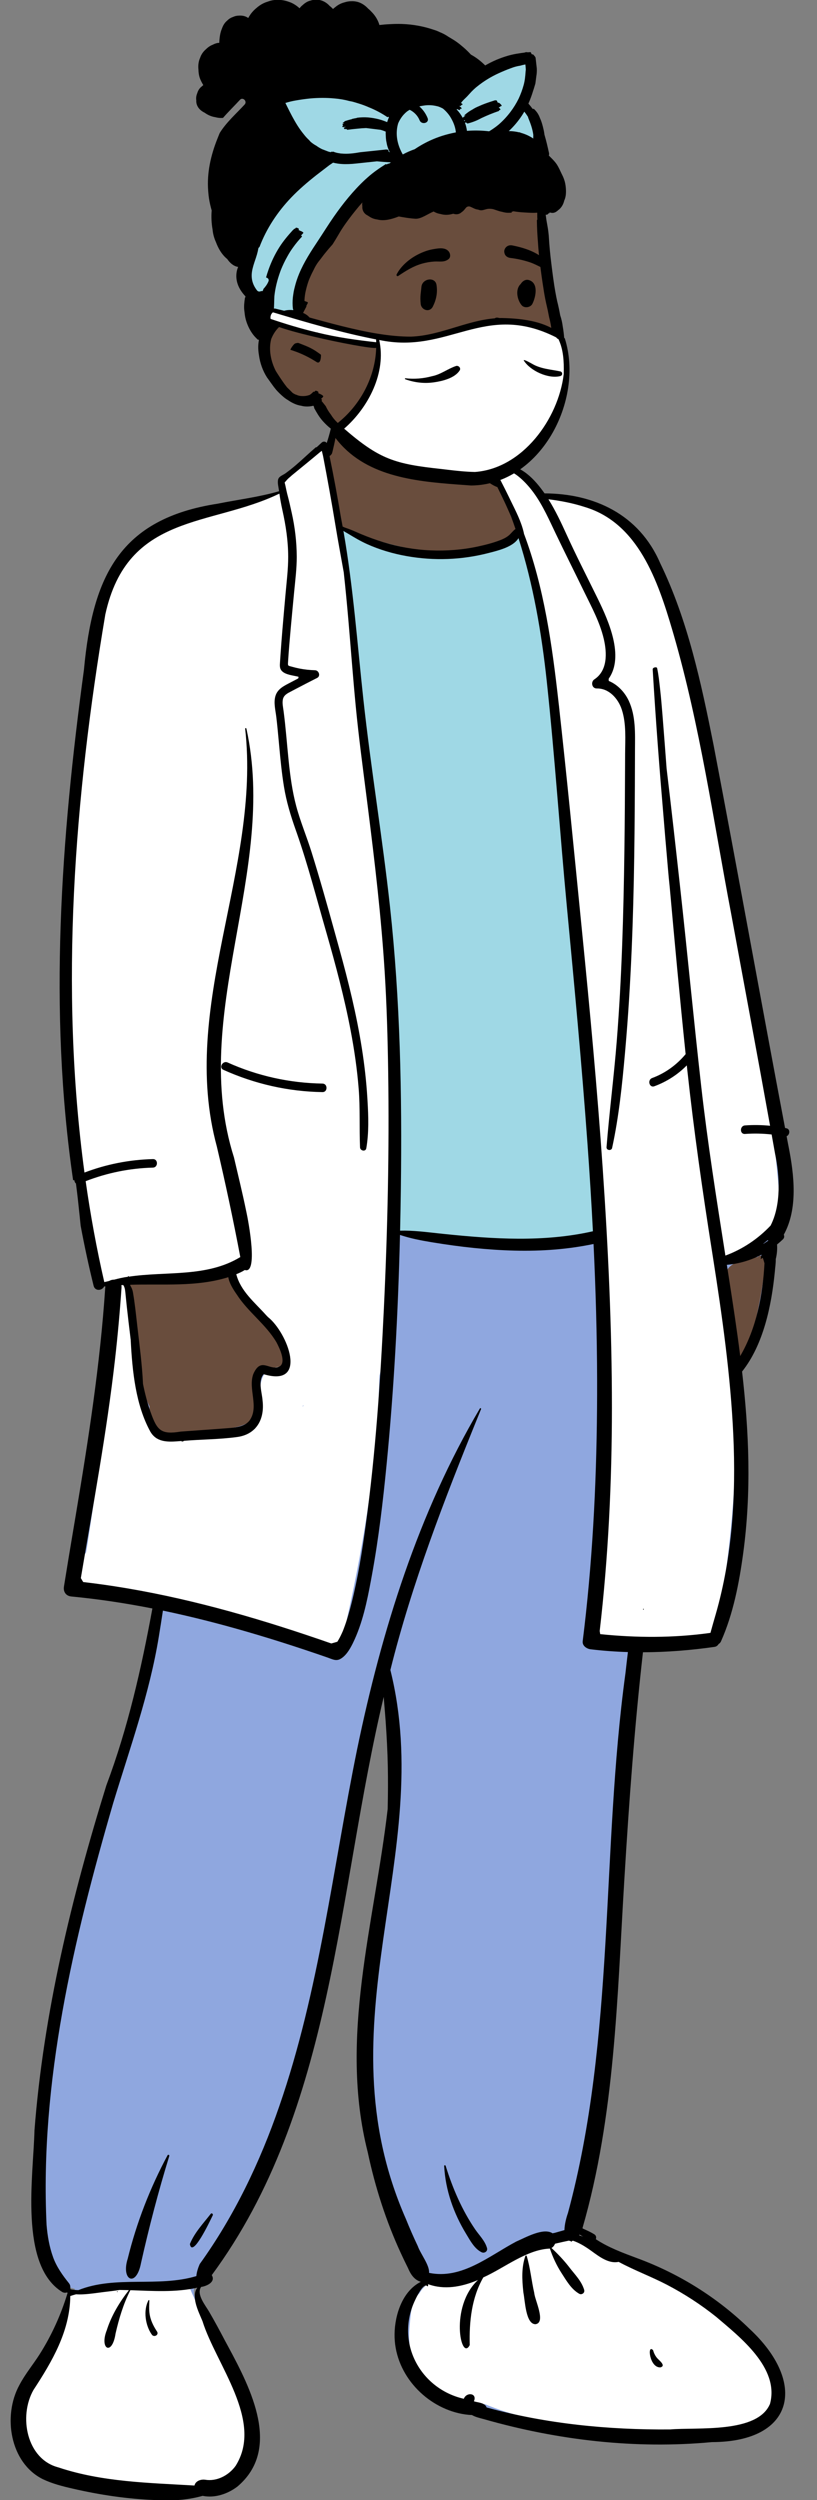 <svg viewBox="139.188 123.412 982.5 3003.037" xmlns="http://www.w3.org/2000/svg" overflow="visible" xmlns:xlink="http://www.w3.org/1999/xlink" width="982.5px" height="3003.037px"><rect x="139.188" y="123.412" width="982.5" height="3003.037" fill="#808080" stroke="none"/><g id="Master/Pose/Standing" stroke="none" stroke-width="1" fill="none" fill-rule="evenodd"><g id="Standing" transform="translate(-121, 634) scale(1 1)"><g id="Standing/Doctor Nurse Pose 2" stroke="none" stroke-width="1" fill="none" fill-rule="evenodd"><path d="M1156.78,2291.995 C1106.301,2236.362 1031.91,2216.765 968.081,2181.879 L969.478,2178.268 C965.703,2176.118 961.321,2174.249 957.172,2172.352 C956.432,2171.354 953.579,2168.884 952.748,2167.841 C1015.957,1930.734 993.142,1717.462 1027.169,1466.875 C1056.935,1465.355 1091.896,1468.216 1120.896,1457.905 C1161.457,1350.357 1156.707,1252.023 1145.636,1137.702 C1145.151,1135.101 1145.183,1134.395 1147.16,1132.329 C1172.306,1104.382 1185.908,1037.175 1187.652,984.758 C1187.653,984.759 1187.384,980.954 1187.384,980.954 C1190.035,978.981 1193.165,976.212 1195.618,974.029 C1213.755,934.116 1207.901,894.766 1198.166,849.893 L1198.187,849.884 C1147.477,626.714 1133.303,379.605 1047.871,169.083 C1024.665,114.427 973.255,89.319 915.011,89.229 L911.427,89.218 C908.538,85.006 905.262,80.485 902.136,76.699 C902.493,76.243 902.758,75.713 902.858,75.09 C904.038,67.731 897.036,63.402 891.56,60.071 C885.542,56.409 878.847,53.856 872.234,51.577 C866.068,49.453 858.021,46.775 851.826,50.301 C849.16,51.817 847.871,55.781 844.515,55.69 C844.337,55.685 844.155,55.651 843.976,55.634 C834.048,34.87 833.993,12.323 817.327,-5.641 C798.504,-23.931 775.658,-40.576 747.476,-39.401 C727.239,-37.562 683.149,-36.264 672.837,-14.256 C662.799,-3.326 658.328,10.957 656.09,27.622 L650.867,27.148 C647.717,29.982 641.42,35.945 638.127,39.025 L637.752,38.105 C627.019,47.611 616.139,58.615 604.038,65.943 C598.391,67.804 603.244,75.431 602.905,79.917 C578.831,85.042 554.924,90.92 531.875,99.837 C476.707,107.472 431.383,127.341 407.135,162.833 C331.221,344.716 325.79,660.701 356.245,901.51 C356.468,903.315 355.954,906.247 358.054,907.035 C360.252,923.141 361.962,939.62 363.589,955.506 C367.148,981.028 373.561,1006.408 379.307,1031.107 L381.063,1027.152 C384.629,1027.506 391.941,1027.5 395.587,1027.47 C384.367,1153.989 364.97,1274.059 344.011,1396.247 C343.498,1398.552 344.743,1399.881 346.644,1399.905 C380.026,1403.065 416.15,1408.604 451.63,1415.775 C415.74,1606.235 311.247,1873.521 308.659,2048.655 C308.095,2109.607 286.63,2222.868 350.239,2238.768 C339.276,2283.134 314.209,2320.588 289.728,2357.535 C271.052,2389.899 279.55,2444.112 314.63,2460.785 C374.711,2481.215 443.318,2493.081 503.634,2479.97 C516.684,2483.006 529.921,2479.021 541.449,2470.475 C602.078,2416.709 534.283,2326.491 505.328,2269.283 C498.597,2258.859 486.561,2242.556 498.207,2229.665 C501.581,2229.627 507.718,2227.639 508.915,2226.088 C505.725,2221.252 505.903,2222.357 509.244,2217.912 C651.021,2030.865 661.389,1752.969 714.825,1525.911 L728.592,1526.917 C757.879,1780.392 624.426,1952.772 756.992,2210.256 C761.364,2225.287 774.828,2224.544 785.693,2228.559 C708.145,2256.435 742.83,2368.56 813.513,2381.114 C892.508,2401.303 974.769,2420.332 1053.226,2418.524 C1074.39,2418.555 1095.571,2417.487 1116.261,2415.616 C1206.658,2416.831 1222.819,2351.693 1156.78,2291.995" id="👕-Clothes" fill="#8FA7DF"/><path d="M509.26,1024.194 C517.891,1024.342 528.139,1015.023 536.091,1019.098 C538.65,1021.048 559.866,1062.539 574.72,1075.039 L575.642,1075.887 C590.658,1089.818 603.309,1107.652 599.81,1129.487 C597.413,1137.908 579.034,1132.91 571.92,1134.299 C568.28,1171.088 582.443,1199.788 534.736,1205.143 L528.455,1206.194 C504.881,1210.094 458.788,1216.846 444.737,1203.916 C438.614,1197.017 440.439,1187.149 440.028,1178.62 C429.848,1159.728 429.959,1137.485 428.366,1116.53 C430.255,1106.608 405.904,1024.299 417.262,1030.16 C445.413,1022.225 480.346,1026.808 509.26,1024.194 Z M1171.553,999.196 C1173.056,997.486 1175.668,997.264 1177.708,998.251 C1178.639,998.157 1179.57,998.083 1180.498,998.05 C1182.161,998.338 1180.928,999.974 1179.941,1000.309 C1183.601,1008.887 1159.195,1152.961 1143.007,1115.139 C1142.489,1086.969 1137.306,1059.385 1133.245,1031.612 C1127.121,1005.218 1153.165,1003.465 1171.553,999.196 Z M667.678,-24.681 C689.295,-62.611 762.937,-50.432 796.393,-36.157 C833.075,-21.853 829.316,21.19 837.575,53.586 C850.24,56.597 862.667,64.5 866.296,77.835 C870.693,90.144 874.744,102.585 878.821,115.008 L879.072,115.625 C881.181,120.884 883.528,128.829 876.723,131.191 C822.452,169.567 728.37,154.995 673.163,125.256 C662.893,120.805 663.799,94.8 662.893,85.869 C662.146,77.943 661.273,70.069 660.182,62.231 C656.264,56.77 650.272,30.28 659.554,29.023 C662.259,11.109 659.61,-8.174 667.678,-24.681 Z" id="✋-Skin" fill="#694d3d"/><path d="M438.903,2235.678 C454.221,2236.307 475.284,2227.189 487.58,2239.132 C488.114,2238.753 488.998,2239.082 489.277,2239.759 C493.181,2249.251 497.956,2258.581 502.46,2267.788 C520.97,2309.285 551.495,2345.959 556.769,2392.551 C560.859,2429.501 538.659,2482.214 496.319,2477.875 C440.365,2477.34 383.649,2473.394 329.782,2456.886 C315.664,2460.794 300.494,2446.395 293.628,2435.231 C275.937,2406.459 289.021,2371.172 303.582,2344.338 C319.683,2316.668 332.246,2287.225 342.89,2256.971 C340.08,2253.496 340.681,2246.544 345.87,2245.754 C354.654,2245.064 362.664,2241.823 371.609,2242.26 C393.986,2239.536 416.459,2237.551 438.903,2235.678 Z M953.098,2174.165 C960.324,2158.863 969.772,2179.394 975.396,2185.599 C1004.141,2209.082 1045.591,2210.038 1075.028,2233.417 L1076.971,2234.689 C1088.498,2242.195 1101.399,2250.03 1109.157,2261.506 L1112.116,2263.573 C1144.269,2286.095 1184.415,2316.541 1190.025,2357.867 C1191.356,2359.613 1192.181,2361.834 1192.421,2364.201 C1191.109,2428.263 1097.82,2406.805 1056.484,2408.648 L1050.016,2408.366 C980.25,2405.399 908.912,2404.66 843.258,2377.161 C833.021,2380.972 820.592,2378.633 810.589,2374.45 L808.848,2373.768 C794.276,2368.118 778.327,2363.301 768.781,2349.877 C754.436,2331.182 750.566,2305.608 752.838,2282.464 L753.114,2279.776 C754.362,2267.236 755.072,2252.595 764.543,2244.078 C778.504,2220.136 810.162,2226.107 832.431,2216.804 C867.982,2207.511 918.403,2168.627 953.098,2174.165 Z" id="👟-Shoes" fill="#FFF"/><path d="M650.157,37.008 C659.176,69.727 665.293,103.924 669.73,137.562 C675.252,179.422 688.658,313.181 692.245,338.124 C702.974,412.722 710.901,487.744 716.441,562.946 C719.505,576.388 721.165,590.158 722.009,603.941 L722.103,605.531 C722.699,616.036 723.334,627.051 722.982,637.931 C725.818,657.903 728.084,677.961 729.902,697.988 C736.72,773.094 738.221,848.829 735.922,924.2 C734.773,961.902 732.859,999.588 729.621,1037.165 C728.176,1053.926 726.523,1070.666 724.66,1087.383 L723.035,1101.714 C721.489,1115.17 719.769,1128.7 716.577,1141.833 C715.827,1154.907 715.714,1168.064 714.943,1181.026 C712.089,1229.004 706.637,1276.832 698.875,1324.234 C694.98,1348.016 690.533,1371.715 685.732,1395.32 C683.702,1405.303 681.575,1415.265 679.349,1425.204 L678.228,1430.171 C675.644,1441.529 674.126,1454.683 668.795,1465.039 C666.949,1468.624 662.388,1468.545 659.873,1466.217 C659.804,1466.358 659.74,1466.502 659.663,1466.637 C657.345,1470.699 652.688,1471.391 648.788,1469.561 C629.568,1460.64 609.989,1452.573 590.166,1445.174 C555.266,1432.147 519.464,1421.663 483.121,1413.818 C464.802,1409.864 446.345,1406.557 427.795,1403.968 C409.258,1401.381 390.558,1400.361 372.038,1397.799 C370.679,1397.61 369.605,1397.104 368.769,1396.398 C363.77,1396.202 358.908,1395.036 355.712,1391.521 L353.806,1391.2 C353.489,1391.146 353.172,1391.09 352.856,1391.032 C352.235,1390.917 352.465,1390.05 352.994,1389.993 C353.482,1389.941 353.972,1389.899 354.462,1389.852 C353.722,1388.695 353.112,1387.366 352.689,1385.799 C350.67,1378.319 354.291,1370.229 357.677,1363.76 C359.465,1360.343 361.541,1357.071 363.828,1353.963 C364.649,1349.042 365.462,1344.119 366.211,1339.185 C368.14,1326.496 370.034,1313.801 371.893,1301.101 C378.479,1256.107 384.535,1211.042 390.325,1165.935 C394.582,1132.769 398.314,1099.463 403.732,1066.459 C403.387,1059.115 402.945,1051.776 402.46,1044.433 C402.023,1037.829 400.301,1036.701 397.523,1031.112 C394.605,1030.928 386.795,1032.877 383.933,1032.381 C379.085,1033.552 379.275,1023.725 377.415,1017.22 C358.694,951.738 351.709,882.66 346.737,814.868 C337.942,694.947 344.466,574.663 354.72,455.078 L355.032,451.455 C360.007,393.834 363.54,335.822 371.911,278.581 C375.577,253.512 380.643,228.371 389.704,204.705 L390.639,202.274 C392.686,196.991 394.881,191.626 397.523,186.671 C400.199,181.654 403.702,176.906 407.034,172.299 C414.419,162.088 422.838,153.079 432.642,145.305 C432.759,145.211 432.888,145.145 433.02,145.097 C437.136,141.125 441.561,137.445 446.234,134.045 C477.68,111.159 516.566,104.92 553.701,98.388 C562.968,96.757 566.925,89.236 576.134,87.285 C591.224,84.138 598.927,82.005 599.244,80.886 C599.487,80.028 597.01,68.144 597.43,66.269 C599.313,57.851 607.171,58.867 613.203,53.761 C621.638,46.622 629.832,41.457 638.454,34.555 C640.404,32.996 643.83,26.502 645.531,27.536 C648.431,33.18 649.973,36.337 650.157,37.008 Z M852.328,56.121 C851.603,52.68 853.911,48.772 858.136,50.138 C881.132,57.574 899.667,68.068 913.994,87.497 C924.727,87.527 935.486,88.409 945.989,90.668 C958.146,93.281 969.443,96.929 980.755,102.103 C990.755,106.676 1000.419,112.785 1007.877,121.108 C1009.946,123.416 1011.771,125.88 1013.462,128.445 C1034.037,142.826 1047.055,169.767 1056.407,193.018 C1066.019,216.918 1072.4,242.257 1079.037,267.148 C1086.519,295.214 1093.282,323.484 1099.394,351.895 C1105.231,379.03 1110.449,406.303 1115.047,433.688 L1118.691,455.606 C1121.843,474.641 1124.882,493.831 1126.764,513.007 C1130.832,527.429 1134.699,541.854 1138.003,556.518 C1152.323,620.049 1165.718,683.891 1175.89,748.275 C1186.024,812.413 1193.618,876.968 1198.683,941.733 C1198.906,944.579 1197.562,946.438 1195.677,947.32 C1195.449,949.136 1195.118,950.937 1194.652,952.709 C1191.016,966.545 1181.283,977.955 1169.797,985.707 C1156.595,994.617 1141.917,1000.395 1127.366,1006.513 C1131.878,1026.255 1135.002,1046.314 1137.356,1066.641 C1144.74,1130.424 1146.62,1194.579 1143.829,1258.726 C1142.435,1290.751 1139.745,1322.698 1135.957,1354.516 C1134.085,1370.246 1132.009,1385.962 1129.67,1401.625 C1128.622,1408.642 1127.514,1415.65 1126.344,1422.647 L1125.635,1426.843 C1124.275,1434.811 1123.45,1442.563 1119.585,1449.717 C1116.884,1454.72 1111.732,1454.784 1108.151,1452.172 C1102.037,1454.702 1093.509,1454.863 1088.422,1455.554 C1075.351,1457.328 1062.24,1459.052 1049.085,1460.034 C1036.029,1461.007 1022.795,1461.581 1009.723,1460.65 C1003.193,1460.185 996.726,1459.335 990.279,1458.182 L988.578,1457.875 C985.73,1457.352 982.83,1456.75 980.118,1455.798 C977.074,1454.73 974.3,1452.996 971.26,1451.897 C970.275,1451.541 969.973,1450.599 970.371,1449.657 C971.1,1447.93 971.888,1446.334 972.794,1444.698 C972.956,1444.406 973.405,1444.538 973.406,1444.868 C973.41,1446.243 973.351,1447.576 973.255,1448.92 C973.63,1448.921 974.007,1448.912 974.384,1448.906 C974.5,1445.009 974.038,1441.171 974.409,1437.26 L975.118,1429.74 C975.237,1428.486 975.358,1427.233 975.481,1425.981 C976.221,1418.485 977.548,1410.976 978.724,1403.539 C981.232,1387.673 983.304,1371.738 984.941,1355.754 C990.717,1299.349 991.115,1242.523 991.964,1185.87 L992.116,1175.939 C992.506,1151.111 993.006,1126.288 994.247,1101.486 C993.961,1097.576 993.691,1093.678 993.412,1089.808 C991.941,1069.432 990.91,1049.014 989.667,1028.622 C985.299,956.834 980.701,885.045 976.966,813.218 C976.371,801.758 975.829,790.294 975.351,778.827 C968.611,745.623 965.396,711.888 962.021,678.163 C955.38,611.807 949.341,545.395 943.806,478.933 C941.038,445.703 938.396,412.46 935.726,379.219 C934.619,365.438 933.545,351.656 932.536,337.867 C931.713,333.411 930.887,328.962 930.02,324.532 C920.744,277.16 911.435,229.794 902.163,182.42 C897.842,160.344 875.037,98.063 870.753,88.266 C869.399,85.168 858.488,68.892 853.904,64.376 L853.659,64.13 C852.103,62.533 849.807,59.556 851.03,57.252 C851.345,56.657 851.808,56.281 852.328,56.121 Z M537.044,1010.747 C523.138,1014.507 508.194,1020.746 494.067,1023.51 C475.18,1027.204 456.033,1023.341 436.858,1024.866 C427.584,1025.604 409.614,1029.372 410.108,1031.112 C410.227,1031.532 410.332,1031.958 410.443,1032.381 C410.74,1032.375 411.053,1032.577 411.053,1032.938 L411.041,1034.786 C413.986,1047.518 414.055,1061.496 414.739,1074.374 L414.789,1075.523 L416.272,1088.698 C418.849,1111.385 421.684,1134.03 426.917,1156.205 C431.083,1173.862 436.192,1191.761 443.728,1208.246 C444.779,1210.546 445.894,1212.83 447.074,1215.08 L451.975,1215.157 L454.427,1215.185 C464.128,1215.254 473.808,1215.65 483.512,1215.453 C502.421,1215.068 521.345,1213.558 540.05,1210.669 C549.058,1209.279 558.021,1207.592 566.925,1205.622 C568.267,1194.703 569.62,1183.785 570.983,1172.868 L573.035,1156.493 C574.358,1145.973 576.638,1137.47 587.088,1133.341 C591.759,1131.494 596.588,1130.754 601.466,1130.617 L601.708,1128.3 C603.007,1115.302 602.397,1103.31 595.768,1091.91 C591.091,1083.867 584.74,1077.122 578.263,1070.584 L570.509,1062.803 C557.867,1050.051 545.81,1036.692 543.572,1017.842 C540.328,1014.827 538.734,1014.833 537.044,1010.747 Z M623.984,1178.998 C625.759,1178.187 625.044,1176.359 624.443,1177.938 L624.401,1178.057 C624.293,1178.372 624.147,1178.686 623.984,1178.998 Z" id="👕-Clothes" fill="#FFF"/><path d="M671.238,123.938 L680.102,195.335 L703.394,422.237 L727.43,634.96 L736.926,928.968 L736.926,972.763 C750.861,972.763 762.107,972.763 770.663,972.763 C779.218,972.763 818.138,978.26 887.42,989.253 L985.681,972.763 L955.061,610.497 L928.008,347.38 C905.069,207.241 891.54,135.497 887.42,132.147 C881.24,127.121 866.178,154.076 807.623,154.076 C768.587,154.076 723.125,144.03 671.238,123.938 Z" id="👕-Clothes" fill="#9FD8E5"/><path d="M662.492,-19.755 C662.89,-20.814 664.166,-20.785 664.571,-19.755 C667.598,-12.061 666.069,-0.974 665.04,7.069 C664.017,15.056 659.938,33.323 659.225,34.471 L659.105,34.649 C658.185,35.906 657.415,36.678 656.461,37.174 C661.535,61.67 666.076,86.261 670.177,110.954 C670.886,114.612 671.573,118.273 672.238,121.938 C674.88,123.267 677.77,124.016 680.639,125.135 C685.196,126.912 689.658,128.978 694.173,130.863 C703.165,134.613 712.16,137.913 721.47,140.737 C739.88,146.317 758.77,149.705 777.963,150.507 C797.09,151.307 816.248,149.877 834.992,145.834 C843.899,143.913 852.887,141.613 861.429,138.355 C865.046,136.977 868.652,135.248 871.726,132.826 C874.685,130.494 876.704,127.339 879.735,125.099 C879.861,125.006 879.99,124.924 880.123,124.852 C878.404,119.781 876.618,114.729 874.761,109.698 C872.042,103.697 869.461,97.618 866.648,91.707 C863.897,85.926 861.098,80.167 858.27,74.423 C857.996,74.394 857.738,74.333 857.507,74.238 C846.68,69.784 838.062,61.105 833.471,50.071 C830.92,43.94 829.329,37.287 828.982,30.623 L828.78,27.064 C828.514,21.968 828.456,15.765 830.937,12.012 C831.097,11.769 831.425,11.76 831.584,12.012 C834.316,16.341 833.873,22.959 834.99,27.956 L835.388,29.719 C836.533,34.723 837.847,39.769 839.994,44.409 C842.657,50.168 846.247,55.568 850.925,59.654 L849.226,56.263 L847.01,51.855 C846.28,50.408 846.543,48.187 848.144,47.411 C853.897,44.629 859.449,44.755 864.645,47.472 C869.689,47.371 874.703,48.18 879.681,50.207 C889.912,54.371 898.268,61.41 905.53,69.771 C908.922,73.676 912.08,77.786 915.046,82.051 C974.006,82.253 1028.586,106.755 1054.119,165.887 C1087.32,234.256 1103.399,309.781 1118.276,384.134 C1147.603,537.396 1175.2,691.01 1204.265,844.329 C1204.77,844.429 1205.276,844.513 1205.781,844.618 C1210.955,845.694 1210.08,852.521 1206.138,854.231 L1208.001,864.079 L1208.421,866.184 C1215.24,900.68 1219.985,941.309 1202.728,972.521 C1203.571,974.231 1203.488,976.342 1201.691,978.059 C1199.418,980.23 1197.06,982.285 1194.638,984.243 C1195.057,990.185 1194.529,996.055 1193.084,1001.793 C1193.248,1007.025 1192.237,1012.699 1191.961,1017.068 C1187.985,1057.485 1178.366,1104.468 1152.588,1136.869 C1156.725,1172.93 1159.603,1209.12 1160.151,1245.453 C1160.705,1282.129 1158.866,1318.787 1153.931,1355.128 C1149.09,1390.777 1141.926,1428.035 1127.253,1460.901 C1126.555,1462.464 1125.547,1463.512 1124.386,1464.128 C1123.317,1465.906 1121.696,1467.26 1119.64,1467.554 C1091.19,1471.63 1062.273,1473.961 1033.39,1474.05 C1023.248,1563.512 1016.688,1653.475 1011.237,1743.252 L1010.867,1749.373 C1002.375,1888.833 999.714,2030.902 960.649,2165.792 L961.209,2166.345 L964.011,2167.603 C967.742,2169.287 971.44,2171.033 974.927,2173.223 C977.187,2174.643 977.476,2177.064 976.701,2179.051 C991.791,2189.071 1009.344,2195.488 1026.061,2201.749 C1076.29,2220.128 1122.789,2248.951 1161.478,2286.669 C1231.1,2351.204 1216.106,2422.584 1116.277,2422.792 C1024.221,2431.393 931.106,2420.571 842.202,2395.234 C837.337,2393.864 832.107,2392.824 827.675,2390.231 C822.194,2390.107 816.639,2389.177 811.998,2388.118 C769.455,2378.275 734,2338.819 734.687,2292.97 C734.977,2269.473 744.476,2241.119 766.26,2230.26 C758.22,2227.874 753.9,2221.031 750.761,2213.552 C747.754,2207.576 744.851,2201.544 742.057,2195.458 C724.313,2156.99 711.297,2116.36 702.472,2074.806 C667.441,1937.04 710.462,1799.914 726.391,1662.333 C726.773,1645.323 726.916,1628.306 726.563,1611.263 C726.191,1593.209 725.243,1575.159 723.974,1557.148 C723.449,1549.686 722.779,1542.236 722.185,1534.78 L721.758,1529.186 C721.72,1528.668 721.676,1528.145 721.628,1527.617 C665.589,1762.417 662.047,2022.845 514.822,2222.242 C519.841,2230.214 509.148,2235.426 502.082,2236.385 C495.945,2244.968 507.196,2258.547 511.325,2265.586 C518.042,2277.037 524.363,2288.765 530.529,2300.537 L534.78,2308.4 C562.269,2359.344 598.806,2431.151 545.773,2476.119 C534.068,2485.065 518.517,2490.319 503.895,2487.332 C487.461,2491.972 470.334,2493.35 453.304,2492.578 C419.888,2491.838 386.57,2487.261 353.912,2480.08 L348.102,2478.767 C335.678,2475.935 323.121,2472.79 311.61,2467.266 C272.177,2447.614 263.174,2391.212 283.568,2354.134 C290.404,2341.099 299.884,2329.815 307.744,2317.459 C322.246,2294.668 333.709,2269.422 341.523,2243.389 C341.158,2243.271 340.796,2243.146 340.437,2243.015 C338.863,2243.598 336.987,2243.536 335.025,2242.481 C282.924,2210.287 300.379,2102.635 301.652,2048.276 C312.578,1907.062 346.283,1768.64 388.078,1633.961 C414.029,1564.971 430.158,1493.572 443.457,1421.454 C411.21,1415.108 378.71,1410.177 345.994,1407.052 C339.584,1406.44 336.074,1401.536 337.104,1395.088 C340.651,1372.882 344.349,1350.703 348.075,1328.528 L351.303,1309.322 C366.503,1218.668 380.656,1128.024 386.737,1036.142 C386.772,1035.624 386.837,1035.127 386.929,1034.65 C386.433,1034.645 385.937,1034.632 385.441,1034.61 C383.155,1039.758 374.465,1040.755 372.759,1033.817 C366.871,1009.97 361.696,985.933 357.191,961.774 L355.943,949.628 C354.691,937.482 353.397,925.342 351.819,913.236 L351.52,910.991 C350.403,910.14 349.721,908.655 349.61,907.08 C349.143,906.948 348.626,906.953 348.12,907.077 C318.427,703.721 333.541,496.614 361.148,293.859 C371.605,180.879 404.685,112.505 522.109,94.403 C546.694,89.481 571.711,86.464 595.801,79.463 L595.697,78.677 C595.182,74.704 593.485,68.808 594.82,64.833 C595.943,61.486 600.726,59.926 603.356,58.042 C607.653,54.965 611.797,51.674 615.825,48.237 C624.053,41.22 631.799,33.665 640.028,26.658 C640.266,26.456 640.644,26.587 640.746,26.827 C642.877,24.824 645.03,22.845 647.207,20.892 C648.945,19.333 651.935,19.527 653.04,21.643 C654.853,16.362 656.383,10.992 657.703,5.529 C658.721,1.317 659.672,-2.882 660.339,-7.17 C660.985,-11.328 661.015,-15.828 662.492,-19.755 Z M497.544,2237.273 C471.066,2243.22 443.841,2241.214 416.973,2240.316 C408.57,2256.601 403.252,2274.549 399.16,2292.379 C395.101,2319.641 379.519,2311.341 388.565,2288.45 C394.218,2270.665 403.908,2254.745 415.164,2240.259 C411.442,2240.141 407.712,2240.053 403.98,2240.009 C397.739,2241.099 391.42,2241.724 385.128,2242.51 C377.09,2243.512 369.027,2244.789 360.935,2245.254 C357.996,2245.422 354.843,2245.461 351.674,2245.237 C349.345,2245.862 347.026,2246.539 344.725,2247.31 C344.272,2289.693 322.773,2326.02 300.434,2360.165 C282.366,2391.97 292.237,2443.32 330.402,2453.165 C383.271,2470.809 439.158,2471.675 494.05,2474.948 C495.332,2469.39 501.656,2467.311 506.72,2467.94 C520.879,2470.424 535.457,2462.693 543.74,2451.05 C577.328,2397.053 519.961,2329.498 503.695,2277.52 L503.159,2276.232 C498.672,2265.61 489.623,2247.573 497.544,2237.273 Z M944.393,2180.76 C939.031,2181.878 933.687,2183.066 928.361,2184.317 L927.585,2184.562 C926.742,2186.725 925.3,2188.575 923.378,2189.609 C930.728,2196.443 937.879,2203.901 944.106,2211.878 L944.95,2212.969 C951.565,2221.612 959.478,2229.183 962.717,2239.969 C963.781,2243.507 959.77,2246.334 956.796,2244.636 C947.052,2239.071 941.353,2228.837 935.367,2219.588 C929.514,2210.545 924.876,2200.514 921.46,2190.315 C893.584,2191.475 866.771,2213.591 841.383,2224.984 C827.24,2249.559 824.364,2278.263 825.078,2306.218 C814.581,2327.014 800.511,2260.057 835.044,2228.047 L833.828,2228.557 C815.137,2236.296 794.573,2240.255 774.871,2233.042 C775.236,2233.791 775.24,2236.432 773.765,2235.386 C769.809,2230.504 760.691,2249.377 759.582,2251.851 C735.008,2302.469 765.363,2358.817 817.951,2370.746 C821.31,2362.175 834.292,2364.002 830.169,2373.575 L830.28,2373.769 C830.301,2373.804 830.323,2373.84 830.347,2373.878 C835.424,2375.377 843.445,2375.46 845.37,2381.177 C917.195,2400.889 991.913,2408.174 1066.14,2407.572 C1098.704,2404.729 1171.296,2412.608 1186.195,2376.782 C1197.736,2333.578 1149.962,2296.63 1121.42,2272.306 C1102.909,2257.522 1082.893,2244.548 1061.972,2233.658 C1043.488,2224.037 1022.885,2216.401 1004.084,2206.267 C1003.923,2206.329 1003.752,2206.379 1003.566,2206.411 C989.83,2208.805 977.418,2197.046 966.72,2189.909 C961.247,2186.257 955.413,2182.992 949.197,2180.855 C948.617,2181.152 948.033,2181.376 947.448,2181.469 C948.346,2182.422 946.224,2182.565 947.011,2181.499 C946.031,2181.374 945.169,2181.114 944.393,2180.76 Z M1054.55,2333.018 C1041.175,2334.001 1038.133,2304.217 1045.567,2312.418 C1046.437,2315.55 1047.943,2318.803 1049.993,2321.343 L1050.48,2321.927 C1052.958,2324.773 1061.354,2330.888 1054.55,2333.018 Z M438.762,2252.425 C439.029,2251.928 439.829,2252.146 439.811,2252.715 C439.599,2259.561 439.108,2265.575 440.78,2272.334 C442.384,2278.822 445.402,2284.456 449.021,2289.98 C451.654,2293.996 445.484,2297.474 442.789,2293.715 C435.013,2282.871 432.213,2264.621 438.762,2252.425 Z M891.978,2199.28 C892.163,2198.471 893.439,2198.44 893.605,2199.281 C897.97,2213.67 899.253,2228.866 902.64,2243.531 C903.219,2251.885 917.088,2279.211 904.227,2281.182 C892.294,2281.37 891.566,2252.474 889.636,2243.413 L889.465,2241.841 C887.951,2227.667 887.2,2212.846 891.978,2199.28 Z M401.202,2241.597 C401.806,2241.597 401.806,2242.557 401.202,2242.557 C400.598,2242.557 400.598,2241.597 401.202,2241.597 Z M741.201,972.763 L741.127,975.787 C738.851,1067.052 733.949,1158.316 725.031,1249.129 C720.705,1293.191 715.526,1337.292 707.542,1380.833 L706.326,1387.434 C701.57,1413.048 696.042,1439.631 684.622,1462.942 L683.981,1464.233 C680.547,1471.052 675.731,1478.973 668.912,1482.384 C663.937,1484.874 659.174,1482.151 654.341,1480.472 C649.932,1478.941 645.518,1477.422 641.1,1475.918 C631.539,1472.664 621.959,1469.469 612.354,1466.354 C593.771,1460.328 575.104,1454.569 556.345,1449.143 C523.251,1439.573 489.826,1431.048 456.117,1424.02 C454.55,1434.294 452.935,1444.56 451.259,1454.816 C440.07,1523.755 416.414,1589.014 396.222,1655.501 C348.603,1819.288 307.986,1989.832 316.189,2161.885 C317.271,2175.121 319.549,2188.302 324.065,2200.79 C328.205,2212.24 335.492,2222.508 343.038,2231.839 C344.498,2233.642 344.946,2235.699 344.67,2237.571 C344.845,2238.087 344.935,2238.635 344.977,2239.2 C348.064,2239.858 351.232,2240.168 354.456,2240.236 C399.245,2222.295 450.348,2237.2 496.328,2223.381 C496.707,2218.596 498.422,2213.318 500.367,2208.923 C541.806,2151.402 572.89,2086.571 596.079,2019.251 C644.15,1880.627 660.433,1733.658 689.718,1590.304 C719.226,1447.751 763.274,1306.44 837.292,1181.233 C837.836,1180.305 839.06,1181.118 838.668,1182.057 L834.921,1191.27 C794.584,1290.598 755.67,1390.98 729.636,1495.364 C784.986,1717.53 644.644,1919.3 748.368,2154.901 C752.774,2165.875 757.541,2176.709 762.615,2187.374 C765.92,2196.731 776.964,2210.375 776.152,2219.499 C815.471,2227.635 848.271,2199.201 881.004,2181.893 L882.016,2181.448 C893.207,2176.458 913.205,2165.452 924.031,2171.577 C924.226,2171.706 924.39,2171.857 924.572,2171.997 C925.539,2171.789 926.507,2171.594 927.475,2171.399 C930.558,2170.505 933.644,2169.623 936.739,2168.771 C937.482,2168.566 938.231,2168.346 938.983,2168.122 C939.09,2161.187 941.259,2153.057 943.203,2147.549 C1000.279,1936.531 982.929,1714.254 1012.403,1498.778 C1013.322,1490.452 1014.291,1482.128 1015.303,1473.808 C1000.281,1473.356 985.296,1472.268 970.419,1470.473 C965.879,1469.925 960.228,1466.376 960.929,1460.745 C962.323,1449.554 963.632,1438.354 964.84,1427.141 C974.859,1334.151 978.483,1240.557 978.261,1147.033 C978.132,1092.527 976.573,1038.062 973.976,983.642 C958.769,986.813 943.37,988.986 927.903,990.278 C895.327,992.995 862.61,991.71 830.124,988.419 C813.673,986.754 797.332,984.46 781.009,981.803 L778.138,981.33 C766.174,979.337 754.145,977 742.586,973.223 L741.201,972.763 Z M461.721,2078.207 C462.339,2077.064 464.158,2077.849 463.778,2079.096 C450.667,2121.531 439.441,2164.555 429.711,2207.928 C424.04,2237.546 405.473,2228.598 413.792,2202.424 C424.432,2159.13 440.728,2117.311 461.721,2078.207 Z M794.342,2091.117 C794.288,2090.045 795.797,2089.935 796.092,2090.874 C804.452,2117.767 815.732,2144.033 831.568,2167.208 C836.504,2174.38 843.409,2181.029 845.838,2189.646 C846.98,2193.697 842.678,2196.341 839.365,2194.748 C830.992,2190.72 825.722,2180.929 821.016,2173.123 L820.755,2172.692 C805.752,2148.072 795.848,2120.221 794.342,2091.117 Z M513.679,2148.53 C514.789,2147.106 516.796,2148.933 516.034,2150.394 L515.686,2151.099 C512.161,2158.324 491.386,2202.233 488.548,2184.869 C494.029,2171.239 504.774,2159.958 513.679,2148.53 Z M957.271,2173.745 C957.106,2173.9 956.942,2174.058 956.773,2174.208 C958.341,2174.75 959.88,2175.38 961.391,2176.074 C960.028,2175.323 958.64,2174.552 957.271,2173.745 Z M647.207,30.926 L645.236,32.345 C634.03,41.778 622.629,50.969 611.311,60.261 C610.076,61.401 608.816,62.511 607.524,63.58 C606.546,64.39 604.87,66.188 602.497,68.974 C603.676,73.334 604.416,77.978 605.526,82.407 L605.871,83.729 C607.793,90.802 609.339,97.947 610.942,105.103 C614.847,122.525 617,140.297 617.049,158.204 C617.087,172.216 615.29,186.199 613.956,200.126 L612.325,217.128 C611.513,225.629 610.71,234.131 609.943,242.636 C608.662,256.845 607.408,271.065 606.534,285.307 L606.499,285.983 C606.356,289.494 607.135,289.098 610.961,290.163 L611.194,290.229 C614.163,291.077 617.164,291.804 620.187,292.412 C626.449,293.67 632.76,294.29 639.133,294.491 C643.635,294.634 646.072,301.435 641.57,303.715 C633.042,308.034 624.538,312.404 616.073,316.85 L610.161,319.966 C605.949,322.152 601.437,324.31 600.368,329.489 C599.435,334.004 600.608,338.976 601.206,343.464 C603.868,363.449 605.258,383.579 607.353,403.63 C609.245,421.74 611.688,439.877 616.367,457.479 C621.355,476.241 629.012,494.27 634.805,512.797 C644.651,544.283 653.58,576.136 662.399,607.969 L668.272,629.184 C679.153,668.461 688.974,708.13 695.329,748.468 C698.433,768.174 700.717,788.017 701.939,807.941 L702.175,811.883 C703.277,830.745 703.901,850.019 700.701,868.632 C699.914,873.215 693.324,871.793 693.151,867.585 C692.187,844.116 693.394,820.719 691.531,797.239 C689.659,773.659 686.243,750.244 681.818,727.031 C674.259,687.383 663.802,648.391 652.708,609.65 L651.782,606.422 C640.621,567.578 630.496,528.316 617.169,490.169 L615.985,486.806 C609.795,469.368 604.569,452.305 601.602,433.941 C599.037,418.066 597.47,402.05 595.991,386.035 L595.254,378.028 C594.409,368.869 593.549,359.709 592.453,350.577 C591.477,342.455 589.024,333.458 591.432,325.385 C594.042,316.634 602.195,313.044 609.507,309.196 C612.509,307.616 615.515,306.045 618.525,304.482 C619.135,304.165 619.494,302.322 618.772,302.184 C618.397,302.112 617.204,301.867 615.192,301.448 C609.634,300.294 600.926,299.072 597.899,293.702 C596.447,291.125 596.709,288.143 596.878,285.307 C597.121,281.238 597.425,277.171 597.711,273.104 C598.329,264.297 599.009,255.494 599.734,246.694 C600.959,231.838 602.302,216.992 603.63,202.144 C604.935,187.554 606.777,172.871 606.754,158.204 C606.723,139.028 603.899,120.643 599.774,102.069 C598.314,95.498 597.136,88.947 596.189,82.303 C513.84,122.423 413.612,105.155 386.848,227.448 C349.77,447.33 331.743,675.812 361.77,897.852 C388.121,887.81 415.944,882.384 444.086,881.664 C450.534,881.499 450.509,891.751 444.086,891.915 C416.361,892.624 389.096,898.175 363.211,908.205 C368.986,948.873 376.396,989.316 385.614,1029.442 C387.586,1029.017 389.548,1028.539 391.505,1028.041 C393.3,1026.96 395.401,1026.443 397.449,1026.489 C402.886,1025.068 408.343,1023.717 413.962,1023.086 C413.756,1022.148 415.202,1021.902 415.187,1022.901 C459.991,1016.15 508.601,1024.038 549.179,999.355 C540.764,954.948 531.327,910.712 520.98,866.702 C475.099,697.853 574.005,533.786 555.011,364.723 C554.899,363.85 556.291,363.698 556.489,364.518 C594.453,536.652 487.129,708.022 541.561,879.713 C546.519,901.107 551.818,922.424 556.214,943.951 L556.427,944.895 C559.021,956.719 570.953,1020.492 554.566,1014.881 C551.406,1016.961 547.86,1018.549 544.331,1019.957 C549.465,1040.161 566.545,1053.928 579.59,1068.442 L580.048,1068.954 L582.407,1071.398 C605.977,1089.993 631.595,1156.384 577.254,1140.052 C570.153,1148.319 575.313,1162.008 575.952,1171.764 C578.658,1194.588 568.163,1212.649 544.968,1215.564 C523.808,1218.429 502.28,1218.299 481.015,1220.124 L480.968,1220.605 C480.161,1220.759 479.356,1220.906 478.551,1221.065 L478.703,1220.271 L473.594,1220.666 C461.018,1221.577 448.091,1221.549 440.884,1208.871 C423.545,1177.175 419.297,1137.529 417.341,1098.392 L417.016,1095.772 C415.5,1083.609 414.064,1071.443 412.716,1059.26 C412.252,1055.079 411.843,1050.895 411.426,1046.712 L410.926,1041.77 C410.591,1038.589 410.126,1035.202 408.302,1032.906 C407.576,1032.957 406.85,1033.018 406.124,1033.085 C406.33,1034.008 406.408,1035.027 406.331,1036.142 C404.366,1064.888 401.767,1093.582 398.515,1122.205 C388.498,1210.396 372.108,1297.537 357.41,1384.977 L360.229,1389.7 C376.823,1391.626 393.372,1393.97 409.857,1396.71 L413.388,1397.303 C496.891,1411.482 578.559,1435.56 658.6,1463.498 L665.823,1461.451 C665.952,1461.256 666.08,1461.059 666.206,1460.86 C667.132,1459.402 667.982,1457.893 668.791,1456.364 C669.599,1454.836 670.345,1453.278 671.068,1451.709 L672.469,1448.631 C672.747,1448.001 672.708,1448.001 673.506,1445.922 C677.465,1435.606 680.483,1424.914 683.166,1414.185 C690.828,1383.544 695.773,1352.181 700.057,1320.883 C711.833,1234.825 717.699,1147.832 721.824,1061.078 C726.329,966.334 728.393,871.463 726.999,776.612 C726.407,736.397 725.269,696.181 722.746,656.04 C718.619,590.355 710.875,524.992 702.637,459.734 L700.865,445.751 C696.336,410.115 691.56,374.51 688.091,338.744 C684.729,304.074 682.17,269.331 679.169,234.628 C677.499,215.308 675.674,196.028 673.552,176.803 C670.201,157.987 666.655,139.206 663.564,120.332 C659.02,92.59 654.012,64.912 648.721,37.305 L647.207,30.926 Z M897.173,75.18 L896.217,74.052 C886.127,62.288 871.963,50.306 856.143,51.384 C855.774,51.409 855.532,52.235 855.416,53.86 C857.804,58.205 860.14,62.575 862.43,66.969 C862.719,67.355 862.947,67.786 863.101,68.26 C866.118,74.079 869.057,79.942 871.932,85.846 L874.326,90.785 C880.45,103.347 887.107,115.983 890.183,129.706 C890.236,129.942 890.255,130.168 890.246,130.38 C914.466,194.527 924.238,264.724 931.817,332.381 C941.584,419.576 950.069,506.971 958.75,594.293 L960.123,608.08 C969.589,703.004 978.474,797.997 985.01,893.188 C991.568,988.708 996.071,1084.481 996.06,1180.254 C996.05,1269.878 991.707,1359.598 981.359,1448.612 L982.011,1452.293 C1025.791,1456.747 1069.418,1456.932 1113.175,1450.955 L1114.559,1450.762 C1116.566,1443.287 1118.739,1435.897 1120.884,1428.448 C1140.942,1358.781 1145.322,1285.733 1142.054,1213.486 C1138.795,1141.424 1128.624,1070.081 1117.449,998.938 L1116.347,991.941 C1104.985,919.997 1094.673,848.06 1086.817,775.638 L1086.116,769.11 C1075.096,780.306 1061.791,788.773 1047.093,794.192 C1041.082,796.408 1038.48,786.737 1044.242,784.382 L1044.435,784.307 C1060.165,778.508 1073.846,768.595 1084.706,755.627 C1077.776,688.777 1071.569,621.842 1065.556,554.898 C1064.016,540.862 1062.965,526.747 1061.711,512.717 C1060.628,500.596 1059.607,488.474 1058.629,476.348 C1053.428,415.458 1048.728,354.539 1045.095,293.52 C1044.942,290.949 1050.014,290.04 1050.437,291.983 C1052.212,300.134 1053.026,308.511 1053.967,316.803 C1055.155,327.255 1056.031,337.785 1056.875,348.272 C1058.601,369.706 1060.224,391.15 1061.832,412.595 C1067.543,459.995 1072.822,507.45 1078.075,554.912 C1086.902,634.668 1094.445,714.573 1103.455,794.307 C1111.151,862.409 1121.884,929.946 1132.536,997.58 C1153.151,989.968 1171.662,977.596 1186.879,961.531 C1199.623,936.728 1197.993,902.07 1192.273,875.298 C1190.902,867.571 1189.516,859.847 1188.133,852.122 C1177.496,850.909 1166.784,850.696 1156.048,851.478 C1149.616,851.947 1149.665,841.692 1156.048,841.227 C1166.149,840.491 1176.235,840.654 1186.261,841.641 C1170.976,756.574 1154.999,671.635 1139.389,586.629 C1118.091,474.854 1102.056,361.602 1070.439,252.221 L1068.828,246.706 C1051.284,186.945 1027.568,117.618 963.407,98.401 C949.254,93.799 934.558,90.979 919.706,89.113 C928.139,102.555 935.011,117.162 941.527,131.476 C952.826,156.291 965.306,180.604 977.326,205.07 L979.442,209.389 C992.131,235.369 1010.899,277.787 992.384,304.361 C992.025,304.876 992.036,307.228 992.572,307.454 C1002.877,311.799 1011.384,320.693 1016.262,331.03 L1016.473,331.484 C1024.772,349.531 1023.901,370.071 1023.8,389.571 L1023.757,404.967 C1023.542,480.331 1023.01,555.695 1019.775,630.998 C1018.062,670.877 1015.623,710.727 1012.111,750.484 L1011.674,755.407 C1008.299,793.165 1004.367,831.26 996.304,868.268 C995.468,872.108 989.268,871.274 989.583,867.336 C993,824.646 998.523,782.169 1001.915,739.462 C1007.973,663.172 1010.036,586.665 1011.083,510.153 C1011.549,476.122 1011.742,442.089 1011.876,408.055 L1011.924,395.292 C1011.987,377.614 1013.518,358.78 1007.939,341.76 C1003.571,328.436 992.421,316.038 977.854,316.379 C971.95,316.517 970.348,308.464 974.962,305.433 C990.931,294.944 990.217,273.753 986.292,256.937 C981.623,236.932 971.792,218.895 962.876,200.634 L962.331,199.516 C951.05,176.297 939.416,153.228 928.287,129.939 L926.245,125.641 C917.92,108.055 909.673,90.11 897.173,75.18 Z M1033.956,1421.813 C1034.62,1421.813 1034.62,1422.87 1033.956,1422.87 C1033.292,1422.87 1033.293,1421.813 1033.956,1421.813 Z M534.735,1023.51 C496.58,1035.507 456.062,1031.366 416.733,1032.641 L416.906,1033.636 C418.477,1036.098 419.565,1038.924 419.979,1041.283 C422.311,1054.573 423.702,1068.165 425.23,1081.573 C427.898,1104.979 431.081,1128.257 432.16,1151.749 C434.375,1162.744 437.162,1173.608 440.819,1184.274 L441.297,1185.625 C449.024,1207.356 453.616,1212.952 477.5,1208.996 C496.476,1207.577 515.466,1206.339 534.437,1204.857 L537.038,1204.643 C545.271,1203.927 554.637,1202.575 560.146,1195.862 C572.187,1179.469 558.235,1157.681 564.813,1139.854 C574.409,1118.189 584.47,1137.224 596.798,1130.533 C604.604,1125.115 595.836,1107.836 592.749,1101.895 C580.097,1080.273 558.612,1065.561 544.992,1044.428 L544.453,1043.651 C540.711,1038.235 535.894,1030.755 534.735,1023.51 Z M1175.769,996.583 C1162.902,1003.264 1148.84,1007.408 1134.282,1008.676 L1136.573,1023.286 C1141.51,1054.858 1146.346,1086.518 1150.347,1118.274 C1169.703,1085.282 1177.488,1045.104 1179.534,1006.864 C1178.937,1004.592 1178.27,1002.352 1177.431,1000.21 C1176.609,1000.762 1175.778,1001.298 1174.94,1001.817 L1175.152,1000.348 L1175.556,997.408 L1176.206,997.44 C1176.063,997.153 1175.921,996.865 1175.769,996.583 Z M1184.006,979.644 L1183.905,979.128 L1183.042,979.224 C1181.448,980.608 1179.819,981.946 1178.173,983.26 L1178.378,983.441 C1180.292,982.241 1182.169,980.975 1184.006,979.644 Z M673.163,127.121 L673.5,129.043 C684.99,195.11 689.856,262.204 697.102,328.91 C706.168,412.368 720.083,495.201 729.2,578.666 C741.465,690.943 743.738,803.85 742.246,916.737 C742.022,933.706 741.717,950.678 741.323,967.65 C756.977,967.204 772.681,969.318 788.225,970.966 L793.77,971.548 C853.562,977.757 914.125,981.722 973.22,968.375 C971.409,933.034 969.176,897.712 966.627,862.412 C959.798,767.835 950.911,673.421 941.953,579.037 C933.384,488.749 927.412,398.124 917.745,307.958 C911.456,249.296 901.433,191.383 883.713,135.772 C878.228,145.038 863.578,149.514 853.143,152.262 L848.151,153.556 C815.883,161.993 782.066,163.215 749.275,157.39 C732.756,154.455 716.629,149.748 701.276,142.812 C693.389,139.249 685.934,134.779 678.514,130.303 C676.993,129.385 675.011,128.357 673.163,127.121 Z M528.859,774.469 C522.975,771.816 528.07,762.986 533.906,765.617 C569.852,781.82 608.767,790.369 648.01,790.961 C654.45,791.058 654.447,801.31 648.01,801.213 C606.9,800.593 566.48,791.427 528.859,774.469 Z" id="🖍-Ink" fill="#000"/></g></g><g id="Head" transform="translate(405, 189) scale(0.998 1)"><g id="Head/Bun" stroke="none" stroke-width="1" fill="none" fill-rule="evenodd"><path d="M120.432,26.52 C183.446,23.08 239.276,5.375 283.632,45 C331.47,9.275 359.38,-1.784 367.362,11.822 C375.384,25.498 364.259,43.856 367.242,60.732 C386.694,93.893 385.594,150.021 386.694,163.174 C389.466,196.327 406.926,321.084 406.926,350.71 C406.926,365.831 394.458,405.436 386.694,427.476 C369.411,476.533 336.422,501.534 282.321,501.534 C228.22,501.534 139.917,456.316 111.596,416.169 C109.114,412.651 93.064,422.916 76.277,405.11 C58.09,385.82 48.001,349.028 48.001,327.096 C48.001,299.266 30.014,279.966 32.106,244.341 C36.779,164.783 53.004,30.201 120.432,26.52 Z" id="✋-Skin" fill="#694d3d"/><path d="M367.425,11.629 C375.447,25.305 364.322,43.664 367.305,60.539 C374.811,73.336 379.257,89.552 381.95,105.4 L367.242,113.206 L361.799,114.004 C273.55,127.015 217.227,138.724 192.829,149.132 C168.181,159.646 138.269,196.573 103.093,259.914 L102.025,261.841 L95.055,309.113 L63.099,318.914 L48.058,326.043 C47.694,298.672 30.099,279.404 32.169,244.149 C36.842,164.59 53.067,30.008 120.495,26.327 C183.509,22.887 239.339,5.182 283.695,44.807 C331.533,9.082 359.443,-1.977 367.425,11.629 Z" id="bandana" fill="#9FD8E5"/><path d="M113.392,-65.978 C114.212,-66.028 115.042,-65.988 115.872,-65.907 C116.782,-65.867 117.692,-65.778 118.602,-65.597 C123.232,-64.708 127.362,-62.258 130.562,-58.808 C130.652,-58.718 130.722,-58.617 130.802,-58.528 C132.302,-57.398 133.692,-56.117 134.942,-54.758 C135.162,-54.968 135.372,-55.177 135.602,-55.387 C136.262,-55.968 136.952,-56.518 137.672,-57.037 C140.685,-59.621 144.219,-61.499 148.022,-62.567 L148.542,-62.708 C148.642,-62.738 148.742,-62.758 148.842,-62.778 C151.542,-63.677 154.382,-64.137 157.242,-64.128 C160.662,-64.238 164.092,-63.677 167.292,-62.358 C171.082,-60.787 174.382,-58.308 177.152,-55.327 C178.972,-53.847 180.562,-52.218 182.242,-50.427 C185.712,-46.718 188.452,-42.378 190.182,-37.597 C190.422,-36.927 190.632,-36.238 190.822,-35.548 C195.052,-36.037 199.302,-36.387 203.552,-36.558 C208.322,-36.847 213.092,-36.948 217.872,-36.787 C231.042,-36.358 243.922,-34.037 256.392,-29.787 C258.892,-29.048 261.322,-28.108 263.662,-26.948 C267.332,-25.488 270.802,-23.628 274.072,-21.378 L276.857,-19.726 C278.257,-18.894 279.656,-18.052 281.012,-17.188 C284.242,-15.117 287.302,-12.798 290.202,-10.298 C293.262,-7.827 296.152,-5.137 298.902,-2.318 C299.649,-1.555 300.37,-0.782 301.081,-0.004 C307.42,3.417 313.051,7.797 318.303,13.021 C322.468,10.625 326.781,8.453 331.232,6.522 C335.822,4.532 341.652,2.482 346.462,1.133 C350.782,-0.077 355.052,-0.907 359.382,-1.518 C361.352,-1.858 363.332,-2.128 365.322,-2.358 L365.242,-2.327 L365.242,-2.327 C366.642,-2.478 368.032,-2.608 369.442,-2.728 L369.402,-2.738 L369.402,-2.738 C370.002,-2.787 370.612,-2.838 371.212,-2.878 L372.672,-2.997 L372.672,-2.997 C373.112,-3.037 373.752,-2.008 373.792,-1.648 L373.842,-1.278 L373.842,-1.278 C374.172,-0.907 374.472,-0.497 374.682,-0.247 C374.942,-0.268 375.202,-0.287 375.462,-0.298 C376.242,-0.367 377.142,1.022 377.602,1.552 L378.018,2.041 C378.492,2.61 378.965,3.267 379.042,3.982 C379.552,8.133 380.032,12.292 380.472,16.452 C380.642,19.602 380.472,22.722 379.952,25.812 C379.562,28.812 379.162,31.812 378.762,34.802 C378.122,36.903 377.492,39.003 376.862,41.102 C376.612,41.903 376.332,42.692 376.062,43.482 C374.463,48.758 372.588,53.894 370.355,58.871 C371.984,60.673 373.503,62.541 374.916,64.47 C375.254,64.817 375.594,65.162 375.912,65.522 C376.002,65.383 376.132,65.253 376.272,65.182 C376.752,64.972 377.102,65.222 377.402,65.633 C380.552,68.642 382.842,72.153 384.262,76.162 L385.146,78.253 C385.293,78.602 385.438,78.952 385.582,79.302 C386.712,82.343 387.582,85.463 388.302,88.622 C388.946,91.108 389.408,93.628 389.706,96.175 C391.866,103.428 393.574,110.848 395.185,118.168 C395.439,119.32 395.319,120.348 394.95,121.224 L395.892,122.142 L395.892,122.142 L397.501,123.745 C400.205,126.441 402.963,129.274 404.972,132.482 C407.052,135.812 408.582,139.372 410.282,142.903 L410.648,143.653 L410.648,143.653 L411.397,145.157 C412.206,146.799 412.594,147.707 413.312,149.692 C414.502,153.003 415.142,156.332 415.442,159.843 C415.882,164.952 415.822,170.522 413.582,175.272 C413.572,175.312 413.552,175.343 413.532,175.372 C412.512,179.963 409.992,184.222 406.162,186.942 C405.342,187.713 404.462,188.403 403.522,188.952 C401.266,190.277 399.194,190.395 396.732,189.782 L396.422,189.702 C396.112,189.622 395.832,189.552 395.562,189.492 C395.962,189.822 396.162,190.213 395.562,190.492 C394.982,190.772 394.462,190.932 393.972,190.992 C394.182,191.262 394.202,191.552 393.762,191.792 C392.802,192.302 392.022,192.463 391.222,192.322 L391.39,193.712 C392.702,204.232 393.875,206.313 394.902,217.613 C395.582,229.182 396.662,240.722 398.152,252.213 L398.665,256.388 C400.31,269.622 402.16,282.952 404.992,295.972 C406.422,301.662 407.652,307.392 408.692,313.162 C410.162,317.552 411.192,322.042 411.762,326.622 C412.592,331.282 413.162,335.982 413.492,340.722 C414.642,343.753 415.202,346.832 415.172,349.972 C415.322,354.192 415.182,358.403 414.732,362.593 C414.482,366.952 413.882,371.272 412.932,375.552 C412.082,381.423 410.532,387.093 408.312,392.593 C406.532,398.732 404.352,404.753 401.872,410.642 C398.022,419.762 393.372,428.232 388.082,436.582 C383.122,444.412 377.802,451.952 371.722,458.963 C363.862,468.022 354.902,476.322 345.082,483.322 C339.482,487.463 333.572,491.182 327.392,494.363 C319.832,498.262 312.152,501.772 303.962,504.142 C298.852,505.622 293.652,506.642 288.392,507.423 C278.062,508.952 267.362,508.722 256.972,506.932 C250.272,506.032 243.682,504.472 237.452,502.242 C232.332,500.403 227.452,498.292 222.572,495.912 C220.062,494.702 217.642,493.302 215.322,491.732 C211.422,489.202 207.772,486.343 204.372,483.182 C203.262,482.232 202.182,481.262 201.122,480.242 C200.612,479.792 200.892,479.122 201.482,478.963 L201.662,478.942 L201.662,478.942 C201.432,478.732 201.192,478.522 200.962,478.302 C200.912,478.262 200.872,478.213 200.832,478.162 C200.722,478.062 200.602,477.963 200.502,477.863 C200.112,477.522 200.502,476.762 200.842,476.582 C200.972,476.512 201.142,476.503 201.332,476.522 C201.292,476.482 201.262,476.452 201.222,476.423 C201.182,476.392 201.172,476.312 201.182,476.232 L201.032,476.113 L201.032,476.113 C200.522,475.662 200.782,475.003 201.382,474.832 C201.675,474.743 202.158,474.789 202.662,474.898 L202.852,474.942 L202.512,474.622 C201.912,474.102 202.102,473.522 202.842,473.343 C203.394,473.375 203.939,473.451 204.479,473.583 L204.882,473.692 C205.082,473.742 205.272,473.802 205.472,473.863 C205.132,473.552 204.792,473.253 204.462,472.942 C204.132,472.653 204.482,471.822 204.782,471.653 C205.192,471.423 205.992,471.742 206.362,472.012 C207.272,472.113 208.472,472.512 208.912,472.892 C210.122,474.052 211.372,475.162 212.642,476.242 C213.412,476.482 214.142,476.802 214.702,477.282 C216.142,478.662 217.642,479.963 219.172,481.222 L220.335,482.023 C220.53,482.155 220.725,482.285 220.922,482.412 C223.122,483.702 225.322,484.982 227.512,486.272 C235.542,488.992 243.572,491.713 251.592,494.423 L252.652,494.742 L252.652,494.742 L260.442,495.702 L260.442,495.702 C265.562,496.242 270.692,496.213 275.812,495.622 C279.652,495.673 283.462,495.292 287.212,494.512 C293.582,493.432 299.832,491.843 305.912,489.622 C312.912,487.072 319.582,483.713 326.092,480.093 C328.432,478.782 330.732,477.392 332.992,475.923 C333.722,475.403 334.452,474.872 335.182,474.332 C339.992,470.722 344.592,466.872 349.022,462.802 C351.102,460.892 353.102,458.903 355.032,456.843 C355.312,456.542 355.582,456.253 355.852,455.952 C357.702,453.932 359.492,451.843 361.202,449.682 L362.832,447.843 L362.832,447.843 C369.412,439.653 375.262,430.843 380.522,421.772 C385.742,412.782 390.042,403.322 393.462,393.532 C394.562,390.042 395.522,386.503 396.322,382.923 C397.802,378.622 398.772,374.213 399.222,369.713 C399.372,368.832 399.492,367.952 399.612,367.072 L399.681,365.685 C399.691,365.453 399.698,365.222 399.702,364.992 C399.902,363.593 400.072,362.192 400.202,360.792 C400.282,359.383 400.332,357.972 400.342,356.562 L400.232,347.912 L400.232,347.912 C400.202,347.642 400.172,347.363 400.152,347.082 L399.932,345.173 C399.452,341.232 399.082,337.282 398.602,333.343 C398.602,333.322 398.602,333.292 398.592,333.262 C398.412,331.792 398.222,330.312 398.002,328.832 C397.892,327.952 397.752,327.072 397.622,326.192 L397.372,324.653 L397.372,324.653 C396.908,321.976 396.345,319.32 395.662,316.688 L395.362,315.562 L393.622,306.812 L391.662,298.202 C390.392,292.432 389.332,286.622 388.492,280.762 C386.972,271.423 385.672,262.072 384.542,252.682 C384.482,252.232 384.422,251.772 384.372,251.322 C383.222,242.613 382.392,233.872 381.852,225.102 C381.122,216.463 380.702,207.802 380.592,199.133 C380.582,198.742 380.842,198.423 381.152,198.242 L381.124,196.575 C381.087,195.101 381.061,196.87 381.048,195.188 L381.029,190.565 C381.03,190.179 381.034,189.911 381.042,189.892 C375.699,190.261 372.106,189.959 366.947,189.687 L366.072,189.642 C361.342,189.423 356.642,188.903 351.972,188.122 C351.952,188.363 351.792,188.532 351.522,188.582 C351.042,188.602 350.592,188.602 350.132,188.613 L350.302,189.262 L350.302,189.262 C350.312,189.593 350.162,189.802 349.842,189.892 L348.508,189.952 C346.727,190.027 344.94,190.062 343.172,189.822 C341.582,189.613 340.032,189.242 338.492,188.802 C337.542,188.642 336.572,188.423 335.582,188.142 C333.042,187.412 330.522,186.432 327.972,185.653 C325.372,185.102 322.732,184.923 319.972,185.582 C317.052,186.272 314.582,187.522 311.522,186.762 C310.912,186.613 310.322,186.383 309.732,186.142 L309.186,186.104 C309.093,186.096 308.998,186.086 308.902,186.072 C305.712,185.613 302.872,183.593 299.832,182.512 C298.77,182.254 297.717,182.319 296.688,182.748 L296.432,182.863 L295.422,183.613 C295.015,184.092 294.613,184.577 294.215,185.062 L293.622,185.792 C292.532,187.142 291.372,188.352 289.962,189.232 C288.262,190.802 286.242,191.722 283.832,191.782 C282.462,191.822 281.102,191.532 279.782,191.113 C274.802,192.653 269.472,192.963 264.502,191.463 C262.532,191.162 260.602,190.633 258.752,189.802 C257.882,189.412 257.012,188.952 256.172,188.442 C252.662,189.923 249.342,191.892 245.952,193.593 L245.188,193.976 C241.724,195.702 237.891,197.384 233.972,197.133 C229.032,196.812 224.182,196.153 219.342,195.322 C219.302,195.322 219.252,195.312 219.212,195.302 L218.546,195.191 L218.546,195.191 L216.124,194.766 L216.124,194.766 L214.172,194.403 L214.172,194.403 L213.174,194.785 C205.159,197.818 196.376,200.184 188.322,198.062 C184.812,197.633 181.522,196.452 178.552,194.442 C178.452,194.372 178.352,194.302 178.252,194.222 C177.782,193.982 177.342,193.713 176.952,193.423 L176.868,193.357 L176.868,193.357 L176.792,193.292 L176.752,193.272 C172.362,191.253 169.842,186.952 170.282,182.133 C170.012,180.602 170.022,179.102 170.322,177.503 C168.892,179.192 167.432,180.863 165.952,182.522 C160.538,189.041 155.237,195.689 150.328,202.611 L149.202,204.213 C146.502,208.022 143.992,211.963 141.672,216.022 C139.322,220.032 136.912,224.003 134.422,227.923 C131.184,231.501 128.054,235.165 125.038,238.918 L123.752,240.532 L119.412,246.242 C116.342,249.883 113.792,253.863 111.782,258.182 C110.132,261.253 108.612,264.383 107.242,267.593 C106.802,268.562 106.382,269.542 105.972,270.522 C104.562,274.352 103.372,278.253 102.442,282.282 C101.695,285.198 101.158,288.154 100.84,291.152 L100.742,292.153 C100.622,293.332 100.532,294.512 100.482,295.692 C100.772,295.863 101.012,296.032 101.192,296.202 L101.922,296.463 L101.922,296.463 L102.512,296.638 C103.432,296.924 105.021,297.514 104.642,298.242 L102.712,301.923 L102.712,301.923 C102.912,302.133 103.002,302.352 102.872,302.593 C101.582,305.062 100.282,307.532 98.982,310.003 C98.942,310.093 98.872,310.162 98.802,310.213 C99.912,310.722 100.992,311.282 102.022,311.892 C104.032,313.093 105.512,314.482 106.882,316.102 C108.322,316.963 109.682,317.903 110.962,318.982 C112.542,320.642 113.922,322.463 115.092,324.432 C116.172,326.292 117.052,328.232 117.732,330.262 C118.032,331.332 118.172,332.442 118.162,333.572 C116.952,342.113 107.182,336.262 106.992,335.512 C105.652,330.352 104.112,327.093 100.652,323.253 L100.562,323.192 L100.562,323.192 C98.562,322.312 96.582,321.442 94.512,320.762 C94.202,320.822 93.882,320.863 93.562,320.912 C93.922,321.423 93.742,321.923 93.012,322.012 C89.862,322.633 86.682,322.802 83.482,322.532 L78.622,321.843 L78.622,321.843 C76.606,322.616 74.679,323.609 72.863,324.791 L72.262,325.192 L72.152,325.272 C67.462,329.042 63.842,334.052 61.362,339.512 C61.142,339.999 60.931,340.49 60.728,340.985 L60.432,341.732 L60.412,341.772 C57.172,354.503 60.062,368.482 65.982,380.032 C69.212,385.202 72.582,390.272 76.102,395.242 L79.522,399.713 L79.522,399.713 C81.542,401.613 83.522,403.562 85.452,405.562 C85.752,405.863 86.072,406.162 86.392,406.452 C87.412,407.122 88.452,407.713 89.512,408.213 C89.922,408.352 90.342,408.482 90.762,408.593 C92.802,409.572 94.942,410.093 97.192,410.153 C100.164,410.35 103.048,410.001 105.836,409.116 L106.392,408.932 L106.802,408.782 C108.322,407.812 109.732,406.602 111.072,405.182 C111.372,404.872 111.932,404.872 112.572,405.042 C112.922,404.682 113.272,404.302 113.602,403.892 C113.832,403.642 114.192,403.633 114.472,403.822 C115.422,403.713 117.992,405.173 117.322,405.942 C117.212,406.122 117.072,406.282 116.952,406.452 C117.402,406.682 117.852,406.942 118.252,407.213 C120.352,407.795 123.454,409.891 123.202,410.522 L123.172,410.572 C122.686,411.491 122.054,412.262 121.276,412.874 L121.012,413.072 L120.422,413.482 C121.252,414.003 121.952,414.602 121.602,415.022 C121.442,415.332 121.272,415.633 121.072,415.903 C122.772,418.003 124.462,420.122 126.142,422.242 C127.822,425.883 129.902,429.282 132.382,432.432 C134.452,435.852 136.942,438.923 139.852,441.662 C140.092,441.903 140.342,442.133 140.582,442.363 C142.726,443.947 144.969,445.43 147.305,446.856 L148.312,447.463 C148.842,447.782 149.732,448.182 149.312,448.952 C149.262,449.052 149.202,449.133 149.132,449.192 C150.602,450.153 152.122,451.062 153.692,451.903 L153.841,451.995 C154.434,452.373 155.238,453.061 154.392,453.622 C153.672,454.102 151.762,452.802 150.862,452.202 C150.692,452.202 150.492,452.153 150.292,452.093 C150.592,452.252 150.887,452.425 151.187,452.595 L151.642,452.843 C151.992,453.052 153.712,454.192 152.512,454.673 C151.922,454.722 151.382,454.572 150.882,454.232 C150.292,453.942 149.712,453.633 149.142,453.312 C149.342,453.622 149.342,453.932 148.842,454.133 C148.672,454.142 148.502,454.133 148.332,454.113 C149.512,454.863 150.722,455.562 151.972,456.222 L152.174,456.349 C152.702,456.691 153.544,457.342 152.932,457.903 C152.242,458.522 150.342,457.202 149.852,456.903 L148.392,456.032 L148.392,456.032 C148.282,456.082 148.162,456.102 148.032,456.113 C148.472,456.383 148.882,456.673 149.332,456.932 L149.944,457.265 C150.711,457.689 151.794,458.386 151.402,459.082 C151.009,459.771 149.843,459.204 149.09,458.757 L148.28,458.255 C148.244,458.234 148.208,458.212 148.172,458.192 L148.141,458.312 C148.134,458.332 148.125,458.352 148.112,458.372 C147.737,459.024 146.794,458.597 146.143,458.221 L145.622,457.903 C144.735,457.369 143.857,456.84 142.986,456.307 L141.682,455.503 L141.662,455.503 C137.152,452.792 132.982,450.093 129.052,446.613 C126.702,444.532 124.512,442.332 122.432,439.982 C118.252,435.272 115.142,429.883 112.142,424.383 C112.092,424.292 112.162,424.062 112.282,423.812 C111.952,423.133 111.632,422.442 111.312,421.732 C108.232,422.593 104.792,422.843 101.622,422.633 C99.922,422.522 98.242,422.222 96.572,421.772 C91.242,421.032 86.102,418.602 81.662,415.692 C81.382,415.512 81.132,415.312 80.872,415.133 C79.042,414.102 77.302,412.903 75.652,411.532 C72.432,408.872 69.362,405.912 66.572,402.822 C64.552,400.423 62.642,397.932 60.852,395.352 C59.032,392.802 57.192,390.253 55.352,387.702 C50.242,379.702 46.972,370.492 45.702,361.082 C45.082,357.613 44.762,354.102 44.832,350.602 C44.882,348.072 45.162,345.512 45.652,342.963 C45.362,342.682 45.072,342.403 44.782,342.113 C44.622,342.392 44.462,342.593 44.362,342.492 L42.07,340.197 C40.444,338.558 39.353,337.352 37.482,334.702 C34.502,330.472 32.282,325.822 30.632,320.923 C29.442,317.423 28.652,313.442 28.342,309.593 C28.242,308.952 28.142,308.302 28.062,307.642 C27.422,302.432 28.012,297.442 28.802,292.302 C28.852,291.963 29.022,291.753 29.252,291.642 C29.31,291.235 29.379,290.817 29.447,290.4 C22.823,283.388 18.056,274.937 18.445,264.731 C18.567,261.515 19.227,258.345 20.487,255.385 L20.64,255.051 L20.64,255.051 C15.111,254.201 10.725,250.317 7.43,245.503 C7.138,245.272 6.855,245.039 6.583,244.807 C0.691,239.775 -3.394,232.65 -6.191,225.124 C-8.194,220.754 -9.521,216.084 -10.084,211.24 C-10.124,210.894 -10.148,210.551 -10.179,210.207 C-11.547,202.548 -11.895,194.812 -11.263,187.191 C-12.636,182.474 -13.753,177.674 -14.518,172.762 C-14.878,170.423 -15.128,168.082 -15.318,165.742 L-15.338,165.613 L-15.368,165.192 L-15.453,164.142 C-15.466,163.969 -15.478,163.795 -15.488,163.622 C-17.178,142.202 -12.388,121.122 -4.468,101.282 C-3.778,99.498 -3.066,97.718 -2.331,95.952 L-1.551,94.108 L-1.551,94.108 C6.399,81.288 18.337,70.919 28.448,59.968 C31.937,56.19 26.294,50.518 22.792,54.311 C16.074,61.587 8.867,68.556 2.36,76.035 C1.211,76.119 0.06,76.15 -1.088,76.093 C-3.088,75.992 -5.028,75.673 -6.908,75.162 C-11.598,74.472 -15.868,72.582 -19.748,69.802 C-24.938,67.383 -29.368,62.822 -29.808,56.872 C-29.858,56.272 -29.848,55.682 -29.808,55.093 C-30.288,52.182 -29.858,49.133 -28.638,46.322 C-28.428,45.552 -28.158,44.792 -27.818,44.042 C-26.828,41.812 -25.198,39.673 -23.208,38.222 C-23.158,38.192 -23.118,38.173 -23.078,38.142 C-22.868,37.923 -22.668,37.702 -22.438,37.503 C-22.098,37.192 -21.738,36.903 -21.358,36.633 C-22.708,34.412 -23.928,32.133 -24.968,29.702 C-26.098,27.062 -26.678,24.383 -26.998,21.552 C-27.128,20.432 -27.178,19.322 -27.198,18.213 C-27.258,17.702 -27.298,17.182 -27.338,16.662 C-27.588,12.702 -27.128,8.593 -25.648,4.892 C-25.538,4.613 -25.398,4.332 -25.268,4.042 C-24.988,3.202 -24.678,2.363 -24.298,1.542 C-22.818,-1.608 -20.718,-4.278 -18.128,-6.468 C-16.728,-7.878 -15.158,-9.128 -13.448,-10.188 C-12.438,-10.818 -11.288,-11.378 -10.078,-11.838 C-7.918,-12.978 -5.148,-14.018 -2.898,-14.097 C-2.628,-14.108 -2.388,-14.077 -2.128,-14.077 C-1.918,-19.818 -1.178,-26.068 1.092,-31.268 C2.412,-35.037 4.392,-38.387 7.372,-40.798 C9.1,-42.602 11.23,-44.067 13.887,-45.024 L14.362,-45.188 L14.542,-45.238 C16.932,-46.398 19.512,-46.858 22.162,-46.847 C25.252,-47.008 28.402,-46.427 31.092,-45.008 C31.652,-44.708 32.252,-44.338 32.822,-43.938 C33.252,-44.798 33.732,-45.668 34.282,-46.537 C36.212,-49.628 38.542,-52.318 41.242,-54.768 C41.562,-55.058 41.912,-55.318 42.252,-55.597 C43.562,-56.787 44.952,-57.887 46.392,-58.887 C49.502,-61.048 52.912,-62.657 56.492,-63.698 C60.625,-65.225 64.986,-65.934 69.349,-65.785 L70.252,-65.747 L70.252,-65.747 C70.452,-65.728 70.652,-65.718 70.842,-65.708 C75.172,-65.427 79.442,-64.367 83.522,-62.768 C87.752,-61.097 91.332,-58.568 94.662,-55.668 C95.442,-56.747 96.332,-57.768 97.422,-58.728 C97.732,-58.997 98.062,-59.238 98.372,-59.488 C98.612,-59.728 98.862,-59.958 99.122,-60.188 C100.312,-61.238 101.572,-62.148 102.952,-62.958 C104.502,-63.867 106.172,-64.497 107.902,-64.887 C109.662,-65.488 111.512,-65.858 113.392,-65.978 Z M92.842,346.272 C93.019,346.262 102.281,349.735 106.895,351.981 L107.122,352.092 C112.442,354.732 115.002,356.632 119.782,360.022 C120.102,360.252 120.432,360.602 120.432,360.942 C120.432,365.88 119.232,371.917 115.082,369.242 C114.482,368.856 113.877,368.478 113.269,368.106 L112.352,367.552 L112.322,367.562 C112.332,367.562 112.342,367.552 112.352,367.542 C103.312,362.032 93.762,357.712 83.682,354.622 C82.992,354.372 88.102,346.652 89.512,347.082 C88.702,346.762 92.707,346.28 92.842,346.272 Z M187.825,128.187 C181.814,128.83 175.803,129.463 169.792,130.082 C165.962,130.522 162.122,130.912 158.282,131.242 C152.512,131.673 146.742,131.742 140.992,130.952 C138.952,130.673 136.952,130.272 134.972,129.782 C133.622,130.772 132.222,131.702 130.792,132.593 L114.912,144.742 L114.912,144.742 C104.262,153.113 93.842,161.982 84.462,171.772 C68.08,188.876 54.737,208.886 46.348,231.051 C45.587,231.5 44.999,232.283 44.803,233.484 C43.321,242.569 38.987,250.855 37.421,259.903 C35.879,268.815 37.93,276.391 43.528,283.455 C44.723,284.964 47.171,284.884 48.673,283.865 C49.022,284.551 50.534,284.522 51.065,281.492 C53.554,278.797 55.683,275.972 57.125,272.474 C58.187,269.898 56.402,268.112 54.236,267.761 C55.136,264.521 56.151,261.31 57.292,258.133 C60.672,248.692 64.972,239.673 70.382,231.213 C75.142,223.772 80.652,217.292 86.572,210.792 C86.642,210.702 86.762,210.673 86.892,210.653 L88.122,209.292 L88.122,209.292 C88.292,209.102 88.642,209.122 89.032,209.222 C89.402,208.832 89.762,208.432 90.142,208.042 C90.512,207.642 90.922,207.762 91.152,208.082 C91.782,207.942 92.932,208.622 93.282,208.843 C93.882,209.242 94.072,209.692 93.562,210.262 C93.472,210.363 93.382,210.463 93.292,210.552 C93.982,210.843 94.662,211.232 95.192,211.613 C97.042,212.022 99.642,213.742 99.192,214.253 C98.242,215.242 97.322,216.253 96.412,217.282 C97.212,217.843 97.732,218.392 97.522,218.633 C93.622,222.742 90.022,227.093 86.722,231.702 C84.212,235.142 81.942,238.722 79.912,242.452 C76.892,247.732 74.332,253.162 72.062,258.742 C71.742,259.593 71.432,260.442 71.132,261.292 C67.812,270.582 65.332,280.222 64.282,290.042 L64.238,290.704 C64.042,294.242 63.966,303.713 63.602,305.972 C65.812,307.062 68.112,307.992 70.502,308.753 C70.952,308.883 71.412,309.003 71.872,309.113 C72.132,309.003 72.402,308.912 72.672,308.832 C74.872,307.942 77.172,307.302 79.522,306.992 C81.106,306.783 82.682,306.71 84.257,306.755 L84.932,306.782 C85.632,306.802 86.322,306.852 87.022,306.923 C86.982,306.522 86.962,306.133 86.932,305.732 C86.732,305.602 86.582,305.423 86.572,305.182 C86.102,300.682 86.092,296.182 86.542,291.682 C86.842,289.332 87.192,286.992 87.572,284.653 C87.962,282.732 88.412,280.843 88.902,278.952 C90.202,273.653 91.932,268.482 94.032,263.423 C100.012,248.992 108.582,235.982 117.202,223.042 C123.492,213.593 129.442,203.932 135.952,194.642 C141.492,186.732 147.312,178.942 153.522,171.542 C159.722,164.153 166.272,157.042 173.342,150.463 C174.482,149.412 175.632,148.392 176.802,147.383 C183.502,141.383 190.782,136.452 198.362,131.613 C198.652,131.423 199.172,131.633 199.602,131.992 L200.825,131.24 C201.03,131.115 201.235,130.992 201.442,130.872 C201.632,130.753 201.842,130.952 201.952,131.122 C202.472,130.852 202.992,130.593 203.512,130.332 C203.891,130.026 204.282,129.736 204.664,129.434 C199.043,129.151 193.43,128.731 187.825,128.187 Z M258.322,61.522 C253.782,60.613 249.222,60.482 244.642,61.162 C242.723,61.443 240.813,61.781 238.919,62.19 C243.22,65.94 246.679,70.739 248.924,76.262 C251.35,82.232 241.673,84.805 239.281,78.921 C236.974,73.245 232.607,68.891 227.332,66.281 C226.192,66.918 225.087,67.608 224.032,68.372 C222.652,69.492 221.352,70.702 220.132,72.032 C217.472,74.923 215.032,78.782 213.432,82.602 C212.812,84.682 212.352,86.822 212.062,89.022 C212.002,89.522 211.942,90.032 211.892,90.542 C210.906,100.891 213.865,110.96 218.956,119.87 L219.156,119.873 L219.156,119.873 C223.7,117.409 228.457,115.333 233.352,113.642 C237.272,111.003 241.342,108.562 245.532,106.352 C254.439,101.653 263.847,98.03 273.542,95.553 L274.662,95.272 C276.945,94.689 279.249,94.175 281.563,93.725 L282.952,93.463 L282.972,93.463 L282.822,91.972 L282.822,91.972 C282.042,86.122 279.752,80.692 276.792,75.673 C274.572,71.883 271.222,68.003 267.502,64.903 L267.482,64.892 C265.793,63.932 264.017,63.138 262.19,62.482 L261.502,62.242 L258.322,61.522 Z M136.422,52.633 C126.982,51.742 117.542,51.832 108.102,52.602 C101.932,53.213 95.802,54.062 89.702,55.142 C85.572,55.852 81.522,56.852 77.542,58.093 L79.818,62.697 C83.623,70.364 87.52,77.98 92.112,85.222 C94.482,88.952 97.052,92.503 99.852,95.912 C101.742,98.352 103.822,100.613 106.102,102.692 C106.702,103.423 107.342,104.113 107.992,104.782 C110.072,106.562 112.312,108.122 114.762,109.412 C116.726,110.843 118.778,112.093 120.916,113.189 L121.722,113.593 L129.222,116.472 C129.622,116.585 130.026,116.699 130.432,116.806 L131.042,116.963 L132.182,117.202 L133.037,116.738 C133.181,116.661 133.325,116.585 133.472,116.512 C133.712,116.383 133.882,116.633 133.932,116.812 C133.952,116.883 133.922,116.982 133.872,117.082 L134.965,116.491 L134.965,116.491 C136.844,117.254 138.838,117.864 140.977,118.266 C141.945,118.447 142.915,118.586 143.886,118.705 L144.016,118.792 C144.038,118.807 144.059,118.824 144.082,118.843 L145.144,118.843 L145.144,118.843 C152.62,119.564 160.202,118.611 167.666,117.27 C178.228,116.208 188.788,115.037 199.342,113.942 C199.542,113.923 199.622,114.012 199.622,114.153 L200.272,114.093 L200.272,114.093 C201.212,113.992 202.312,115.562 201.602,116.133 C202.172,116.472 202.722,116.963 203.132,117.343 L203.372,117.322 C201.922,114.482 200.802,111.512 200.002,108.423 L198.982,103.242 L198.982,103.242 C198.702,101.312 198.542,99.253 198.512,97.222 C198.442,96.292 198.392,95.423 198.392,94.662 C198.392,93.942 198.402,93.222 198.432,92.503 C196.442,91.682 194.422,90.963 192.362,90.352 C186.512,89.633 180.672,88.912 174.822,88.202 C171.312,88.332 167.802,88.582 164.302,88.972 C160.332,89.322 156.372,89.772 152.422,90.312 C152.052,90.352 151.392,89.852 150.992,89.272 L149.302,89.503 L149.302,89.503 C148.422,89.613 147.502,87.852 148.662,87.492 C149.082,87.325 149.502,87.168 149.922,87.016 L150.552,86.792 L150.192,86.832 C150.072,86.843 149.922,86.812 149.752,86.753 C148.822,86.872 147.892,86.992 146.972,87.102 C145.805,87.248 146.07,85.709 146.889,85.347 L147.282,85.202 C146.591,84.771 145.982,83.592 146.837,83.206 L146.952,83.162 C147.352,83.003 147.742,82.872 148.142,82.722 C148.112,82.593 148.112,82.472 148.152,82.363 L146.502,82.572 L146.502,82.572 C146.351,82.592 147.069,81.539 147.412,81.331 L147.472,81.302 L148.262,81.062 C148.382,80.722 149.022,79.972 149.242,79.903 C152.142,78.992 154.842,78.173 157.662,77.542 C157.802,77.372 157.962,77.242 158.142,77.202 C159.902,76.782 161.682,76.452 163.462,76.173 C163.582,75.992 163.702,75.863 163.842,75.852 C168.252,75.292 172.672,75.162 177.112,75.463 C177.962,75.542 178.812,75.633 179.662,75.742 C181.292,75.923 182.922,76.153 184.542,76.463 C188.6,77.159 192.563,78.218 196.423,79.646 L197.312,79.982 C198.282,80.343 199.242,80.722 200.192,81.133 C200.672,79.423 201.272,77.742 201.982,76.093 C202.092,75.772 202.212,75.463 202.342,75.153 L201.372,74.572 L201.372,74.572 C201.162,74.972 200.732,75.282 200.452,75.113 C193.502,70.423 186.152,66.512 178.402,63.392 C174.062,61.472 169.622,59.843 165.072,58.482 C162.802,57.753 160.512,57.093 158.212,56.463 C157.062,56.222 155.912,55.982 154.742,55.782 C148.732,54.162 142.622,53.113 136.422,52.633 Z M365.435,68.506 C364.591,69.964 363.713,71.408 362.782,72.832 C358.261,79.751 352.841,86.244 346.695,91.905 C348.298,91.901 349.897,91.962 351.476,92.11 C354.199,92.367 356.866,92.819 359.466,93.452 C359.677,93.283 359.913,93.198 360.102,93.332 L360.78,93.801 L360.78,93.801 C366.357,95.306 371.593,97.672 376.336,100.842 L376.251,100.216 C376.236,100.112 376.22,100.007 376.202,99.903 C376.282,98.673 376.302,97.442 376.262,96.222 C375.282,89.012 372.832,82.372 370.032,75.653 C369.979,75.523 370.017,75.354 370.098,75.182 C368.685,72.874 367.138,70.642 365.435,68.506 Z M366.722,11.822 C364.632,12.202 362.562,12.692 360.502,13.302 C356.632,13.883 352.882,14.903 349.262,16.352 C344.272,18.122 339.432,20.182 334.612,22.363 C325.252,26.602 316.472,31.963 308.482,38.423 C307.972,38.812 307.482,39.213 306.992,39.613 C305.202,41.162 303.462,42.782 301.812,44.492 C300.082,46.372 298.342,48.253 296.612,50.142 C294.492,52.363 292.052,54.372 290.132,56.772 C289.742,57.262 289.402,57.802 289.092,58.343 L290.222,58.732 L290.222,58.732 C291.172,59.052 291.012,60.832 290.072,60.572 C289.752,60.482 289.452,60.372 289.152,60.253 C289.282,60.423 289.372,60.593 289.392,60.742 C289.452,61.222 289.082,61.883 288.492,61.713 C288.222,61.642 287.952,61.542 287.682,61.432 C287.602,61.742 287.542,62.052 287.542,62.352 C287.592,62.372 287.642,62.392 287.702,62.403 C288.362,62.633 289.602,63.662 289.782,64.363 C289.922,64.903 289.462,65.482 288.872,65.322 C288.432,65.202 288.002,65.022 287.582,64.822 C287.862,65.093 288.082,65.383 288.102,65.633 C288.142,66.093 287.742,66.742 287.192,66.593 C286.172,66.312 285.352,65.883 284.672,65.343 C284.492,65.582 284.232,65.772 284.022,65.713 L283.632,65.593 L283.632,65.593 C283.738,65.692 283.836,65.797 283.931,65.9 L284.072,66.052 C286.832,69.032 289.242,72.332 291.172,75.883 C291.262,75.782 291.372,75.692 291.512,75.582 C292.412,74.822 293.342,74.082 294.272,73.363 L294.553,73.117 L294.553,73.117 L294.842,72.872 L292.752,73.562 L292.798,73.508 C292.946,73.319 293.406,72.688 293.62,72.478 L293.672,72.432 C296.542,69.863 299.672,67.682 303.052,65.903 C305.242,64.482 307.542,63.282 309.952,62.292 C315.702,59.622 321.562,57.593 327.582,55.713 C328.482,55.423 329.382,55.113 330.282,54.832 C330.542,54.742 330.592,54.852 330.552,55.032 L331.022,54.892 L331.022,54.892 C331.862,54.622 333.292,56.102 332.722,56.792 C333.066,57.072 333.403,57.384 333.699,57.677 L333.912,57.892 L334.152,57.822 C334.866,57.602 336.072,58.715 336.837,59.504 L337.402,60.102 C337.832,60.562 338.672,61.512 337.642,61.883 L336.352,62.322 L336.352,62.322 C336.392,62.582 336.282,62.802 335.882,62.952 C335.432,63.102 334.992,63.262 334.552,63.423 C334.818,63.656 335.081,63.898 335.338,64.143 L335.722,64.512 C336.174,64.974 337.248,65.993 336.3,66.443 L336.182,66.492 L334.952,66.932 C335.112,67.292 335.072,67.633 334.532,67.832 C327.352,70.272 320.342,73.133 313.492,76.383 C308.362,79.222 302.942,81.343 297.232,82.732 C296.762,82.883 295.742,82.173 295.322,81.463 L294.469,81.714 C294.327,81.755 294.185,81.795 294.042,81.832 L293.902,81.863 L293.902,81.863 C294.972,84.713 295.762,87.802 296.202,90.792 C296.252,91.062 296.292,91.343 296.322,91.613 C297.442,91.522 298.552,91.442 299.672,91.383 C307.422,90.972 315.262,91.222 323.032,92.142 C326.172,90.272 329.192,88.222 332.082,86.003 C332.962,85.322 333.832,84.622 334.692,83.912 C339.852,79.432 344.522,74.403 348.662,68.972 C352.492,63.942 355.822,58.542 358.622,52.883 C361.102,47.572 363.152,42.052 364.702,36.352 C366.122,31.142 366.612,26.072 366.972,20.682 C367.092,19.802 367.172,18.923 367.242,18.042 L367.234,17.665 L367.234,17.665 L367.222,17.482 C367.122,15.593 366.932,13.702 366.722,11.822 Z M293.452,78.792 C293.222,78.872 292.982,78.952 292.742,79.022 C292.882,79.332 293.012,79.633 293.142,79.942 L293.157,79.936 L293.157,79.936 L294.102,79.192 L294.102,79.192 C293.902,79.102 293.672,78.963 293.452,78.792 Z M365.322,-2.358 C367.122,-3.028 368.482,-3.158 369.402,-2.738 C368.042,-2.638 366.682,-2.508 365.322,-2.358 Z" id="🖍-Ink" fill="#000"/></g></g><g id="Facial Hair" transform="translate(527, 518) scale(1 1)" fill="#000"><g id="Facial Hair/None" stroke="none" stroke-width="1" fill="none" fill-rule="evenodd" fill-opacity="0"/></g><g id="Face" transform="translate(563, 366) scale(1 1)" fill="#000"><g id="Face/Smile" stroke="none" stroke-width="1" fill="none" fill-rule="evenodd"><path d="M146.587,240.927 C139.864,238.184 133.866,233.61 129.481,227.766 C127.957,225.735 127.561,223.59 127.881,221.628 C128.241,219.421 129.546,217.422 131.326,216.081 C133.112,214.735 135.345,214.072 137.504,214.41 C139.381,214.704 141.248,215.731 142.727,217.862 L143.035,218.288 C145.642,221.815 149.04,224.709 152.91,226.574 C156.641,228.372 160.814,229.211 165.132,228.723 C173.356,227.794 179.024,223.346 185.049,217.307 C185.796,216.544 186.543,215.758 187.294,214.959 C187.768,214.234 188.426,213.769 189.157,213.524 C189.968,213.253 190.886,213.269 191.726,213.562 C192.537,213.845 193.262,214.381 193.748,215.095 C194.209,215.773 194.471,216.61 194.386,217.574 C193.835,223.833 190.562,229.419 185.914,233.806 C180.752,238.677 173.909,242.047 167.466,243.229 C160.368,244.531 153.136,243.598 146.587,240.927 L146.587,240.927 Z M170.814,144.367 C178.366,148.957 189.872,159.66 181.748,171.04 C172.186,181.073 158.419,169.569 151.634,164.366 C145.343,160.334 138.275,170.705 144.112,175.413 C193.136,211.708 213.031,145.567 174.634,138.97 C170.406,138.243 168.836,142.947 170.814,144.367 Z M82.963,102.146 C83.798,91.79 99.57,89.438 101.139,99.686 C102.544,108.866 100.89,117.299 96.755,125.564 C92.804,133.46 82.874,129.777 82.123,122.587 C81.116,112.949 82.444,108.589 82.963,102.146 Z M203.027,97.561 C205.226,94.681 208.401,92.716 212.205,93.826 C224.09,97.299 220.587,114.172 216.413,122.385 C214.145,126.846 206.814,127.977 203.501,124.049 C198.101,117.645 195.515,104.856 202.38,98.549 C202.566,98.222 202.773,97.894 203.027,97.561 Z M96.588,56.831 L98.465,56.502 C104.273,55.497 111.494,54.532 115.603,59.202 C117.782,61.678 118.532,66.279 115.603,68.65 C110.451,72.82 104.755,71.204 98.581,71.556 C93.493,71.849 88.603,72.691 83.702,74.091 C72.95,77.165 64.189,82.775 55.006,88.934 C53.801,89.743 52.571,88.201 53.146,87.075 C58.447,76.692 68.72,68.162 79.01,62.964 C84.502,60.188 90.512,57.886 96.588,56.831 Z M192.193,52.179 L193.63,52.473 C209.267,55.742 229.583,62.271 236.988,77.631 C237.271,79.803 236.972,80.268 236.73,80.572 L236.649,80.674 C236.45,80.933 236.29,81.291 235.349,81.587 C235.088,81.525 234.824,81.459 234.557,81.389 C231.163,80.499 228.477,79.274 225.877,78.002 L223.058,76.613 C219.788,75.01 216.488,73.465 212.992,72.324 C205.53,69.89 197.854,68.175 190.06,67.26 C188.37,67.062 186.744,66.491 185.46,65.514 C184.242,64.587 183.311,63.302 182.887,61.596 C182.337,59.386 182.495,57.714 183.681,55.721 C184.572,54.224 185.847,53.187 187.311,52.591 C188.804,51.984 190.504,51.841 192.193,52.179 Z" id="🖍-Ink" fill="#000"/></g></g><g id="Mask" transform="translate(428, 479) scale(1 1)" fill="#000"><g id="Mask/Medical Mask" stroke="none" stroke-width="1" fill="none" fill-rule="evenodd"><path d="M393.257,70.356 C391.372,46.473 361.257,36.356 346.257,33.356 C296.309,21.614 253.815,51.74 194.257,52.356 C188.246,52.45 171.056,51.436 163.062,49.325 C122.503,40.109 81.986,30.306 42.19,18.219 C36.339,19.589 34.608,27.226 38.625,31.577 C76.741,45.094 135.054,57.198 165.848,58.576 C165.257,98.356 144.257,138.356 115.257,160.356 C161.38,211.361 268.949,228.135 332.255,201.362 C363.396,192.016 396.257,108.356 393.257,70.356" id="🎨-Color" fill="#FFF"/><path d="M38.972,19.423 C37.257,19.356 38.257,14.356 42.12,15.069 C91.964,26.726 154.064,48.93 205.297,48.767 C242.986,47.533 276.757,26.543 314.654,26.416 C340.129,26.904 372.613,30.527 390.441,50.969 C413.956,125.547 361.003,226.983 277.686,227.57 L261.916,226.429 C208.163,222.469 149.274,216.133 114.627,170.528 L114.357,170.76 L114.357,170.76 C109.176,167.284 109.465,159.777 113.868,155.916 L113.999,156.122 L113.999,156.122 C114.083,155.986 114.176,155.856 114.266,155.723 L114.21,155.548 L114.21,155.548 C115.904,153.77 117.83,152.107 119.581,150.618 L119.59,150.647 L119.59,150.647 C145.606,128.972 162.593,96.197 163.571,62.258 C154.958,64.624 10.252,34.624 36.083,27.303 C54.559,33.549 73.144,39.19 92.104,43.68 C92.422,43.501 92.878,43.548 93.053,43.901 C116.247,49.609 139.909,52.871 163.602,55.512 C163.577,54.38 163.534,53.248 163.476,52.114 C121.348,43.913 80.048,31.737 38.972,19.423 Z M380.095,49.69 C293.686,6.039 250.794,70.528 167.225,52.772 C175.968,91.778 154.379,133.829 125.056,159.315 C167.662,196.191 186.102,201.775 241.992,207.76 L249.294,208.63 C260.271,209.93 271.352,211.142 282.364,211.332 C339.484,207.175 382.645,147.747 389.104,93.902 L389.139,92.415 C389.429,78.75 388.801,64.285 382.747,51.766 C381.632,51.378 380.663,50.679 380.095,49.69 Z M259.799,83.956 C262.785,83.284 265.832,86.542 263.981,89.395 C258,98.62 243.373,102.194 233.143,103.644 C221.296,105.323 209.812,103.999 198.558,99.958 C197.955,99.741 197.998,98.675 198.72,98.761 C209.406,100.033 220.422,99.102 230.805,96.274 C241.333,94.223 249.834,87.221 259.799,83.956 Z M340.988,77.311 C340.938,75.558 349.556,80.63 350.919,81.313 C361.445,87.633 373.629,88.096 385.238,90.577 C387.944,91.615 387.94,95.055 385.237,96.093 C370.748,99.946 348.759,89.834 340.988,77.311 Z" id="🖍-Ink" fill="#000"/></g></g><g id="Accessories" transform="translate(451, 421) scale(1 1)" fill="#000"><g id="Accessories/None" stroke="none" stroke-width="1" fill="none" fill-rule="evenodd" fill-opacity="0"/></g></g></svg>